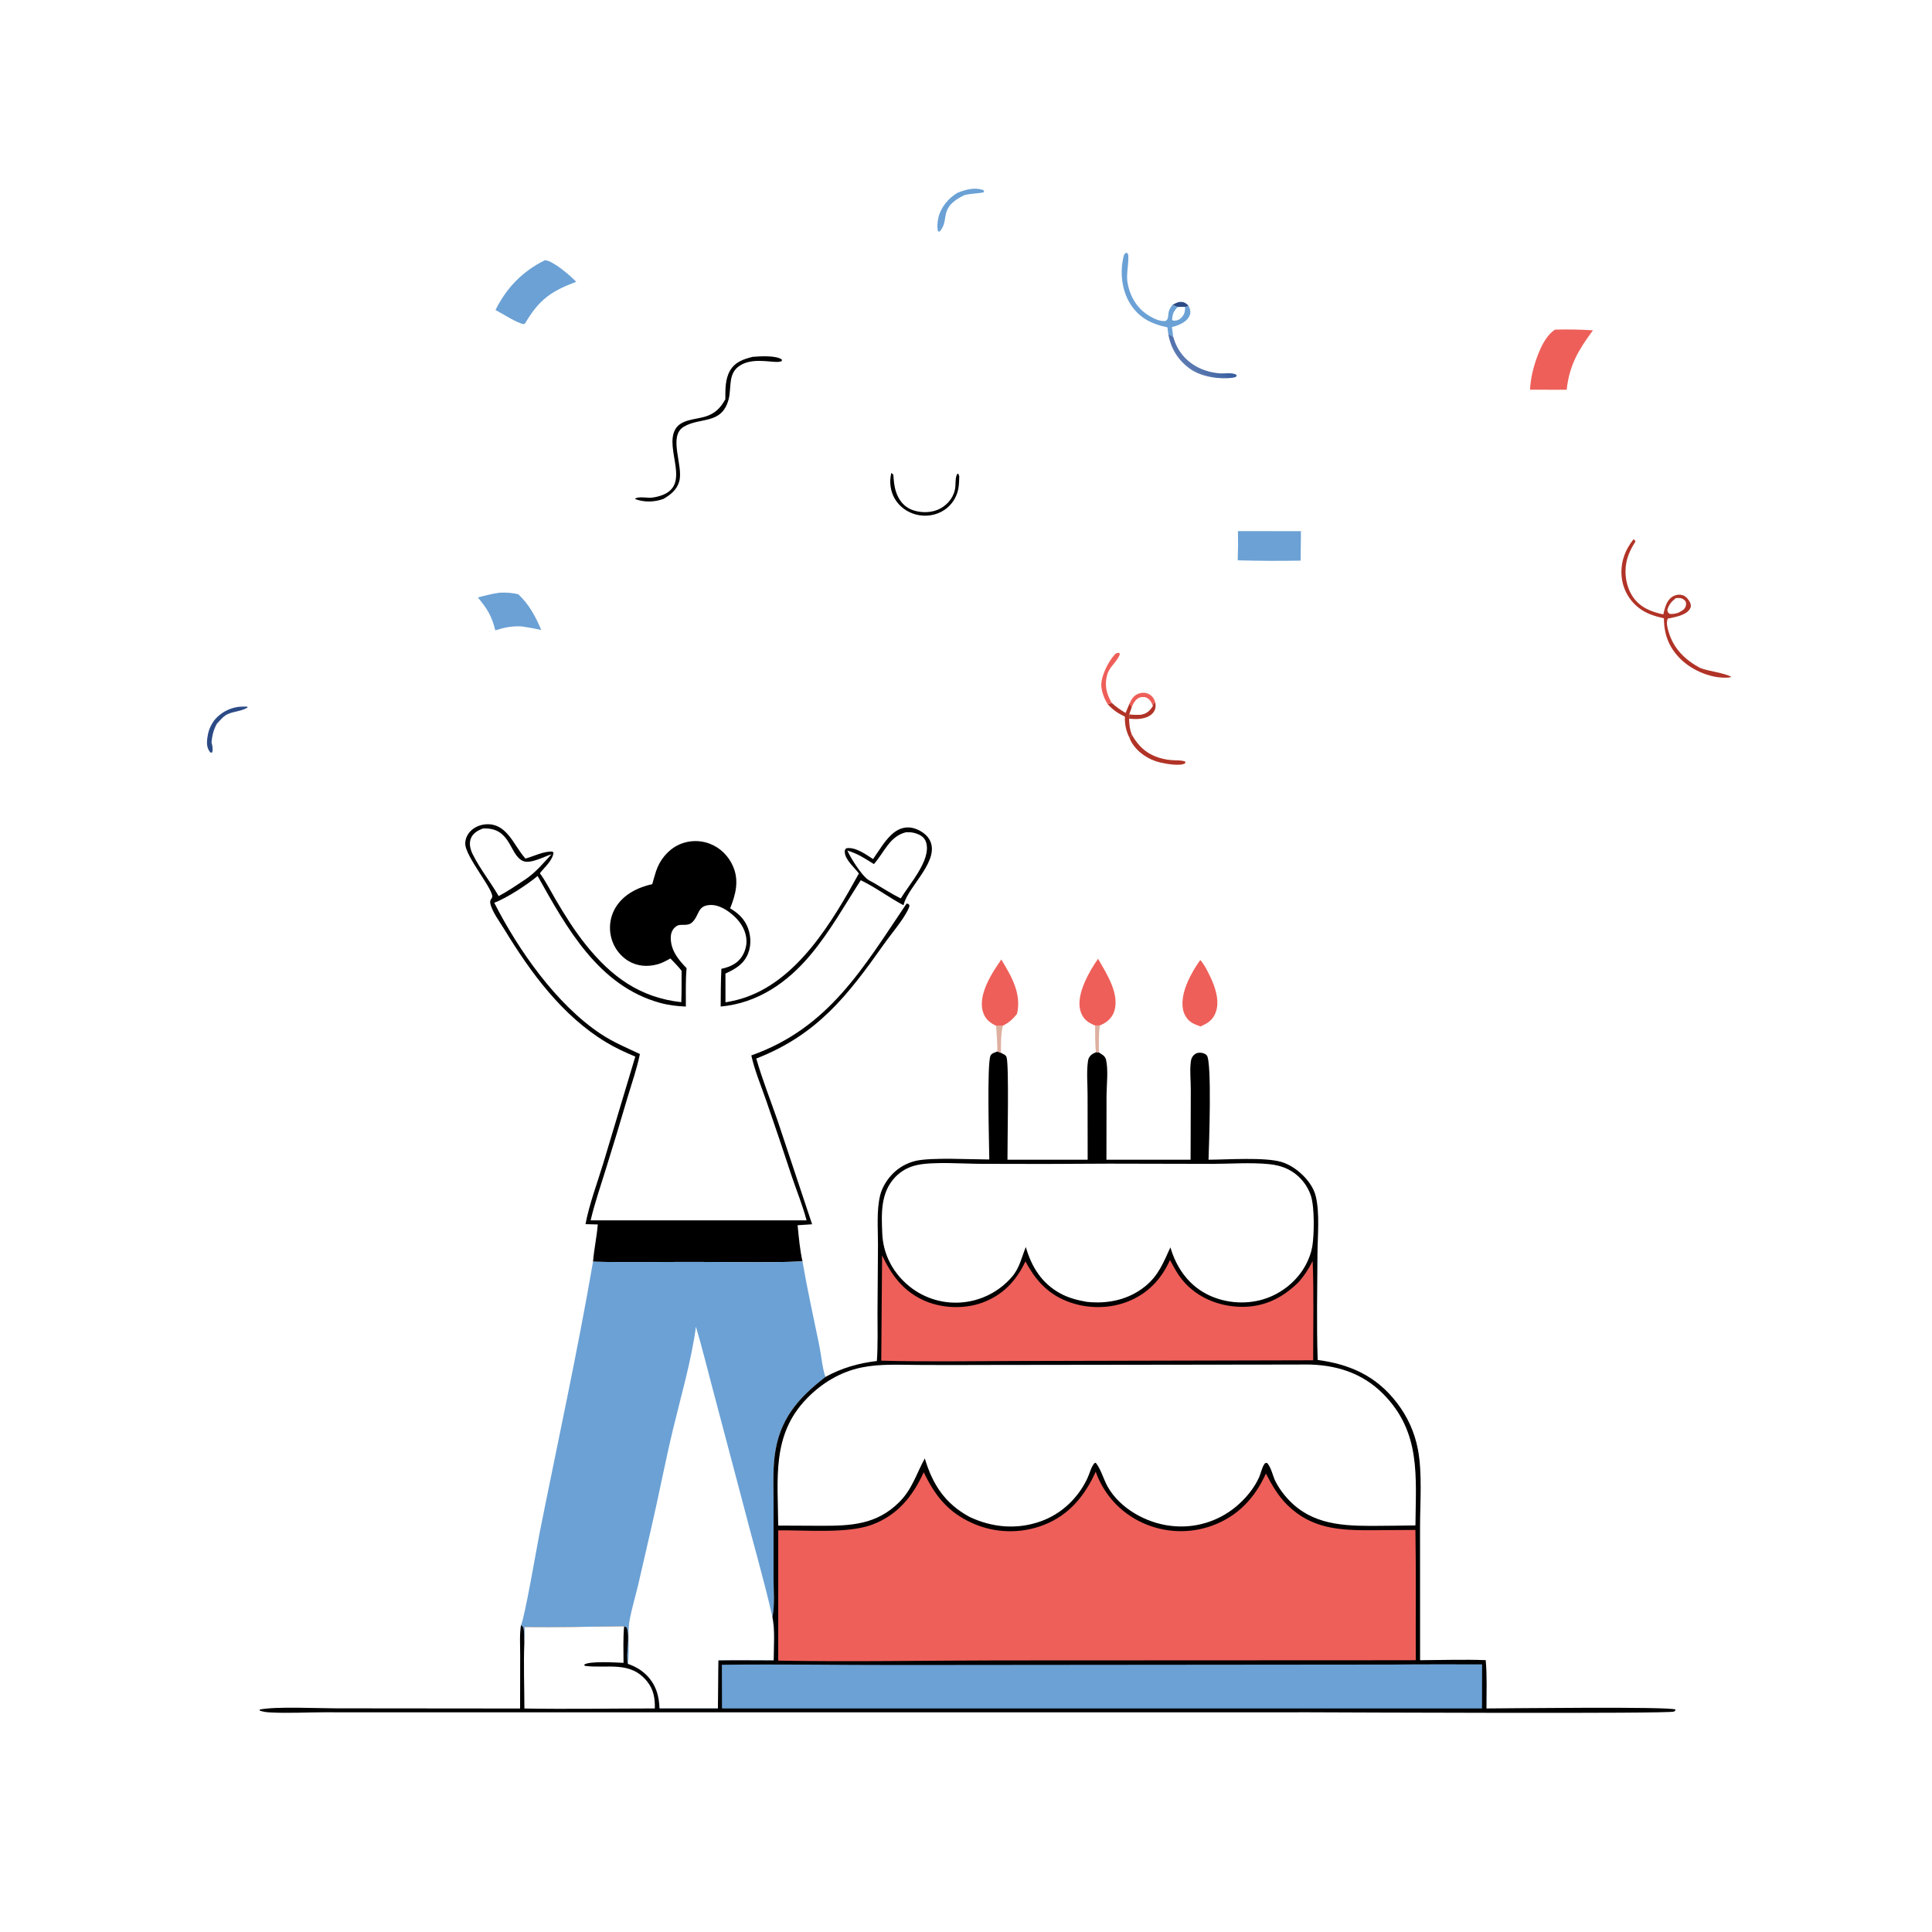 <svg width="968" height="968" viewBox="0 0 968 968" fill="none" xmlns="http://www.w3.org/2000/svg">
<rect x="0" y="0" width="968" height="968" fill="#333333" stroke="none"/>
<g clip-path="url(#clip0_282_7103)">
<path d="M0 0H968V968H0V0Z" fill="white"/>
<path d="M99.111 624.405C100.119 622.904 101.248 621.352 101.93 619.673C102.999 617.042 103.27 613.731 104.879 611.4L105.94 611.408C106.599 612.445 106.664 613.011 106.438 614.238C105.673 618.4 103.115 622.685 100.664 626.07L99.111 624.405Z" fill="#335DBC"/>
<path d="M341.153 218.76C336.979 218.988 332.651 219.495 328.529 218.621L328.645 217.439C332.393 215.779 337.882 216.138 341.887 216.587C342.973 216.826 344.305 216.959 345.282 217.48L345.259 217.235L344.409 218.231C342.875 218.103 342.558 218.141 341.153 218.76Z" fill="#335DBC"/>
<path d="M99.111 624.404L100.664 626.07C99.39 627.501 97.989 628.795 96.461 629.951C93.137 632.505 85.434 634.401 81.271 633.651C80.265 633.471 80.201 633.441 79.586 632.589C79.901 631.762 80.055 631.806 80.89 631.586C82.692 631.112 84.852 631.199 86.717 631.043C91.307 630.658 95.366 627.932 98.647 624.849L99.111 624.404Z" fill="#335DBC"/>
<path d="M858.878 526.359C859.93 526.546 860.086 526.695 860.884 527.343C861.559 529.382 855.537 531.963 853.585 533.585C847.909 538.301 843.613 544.549 840.342 551.101L838.759 550.544C838.229 549.623 838.093 549.456 838.399 548.362C840.48 540.906 852.366 530.432 858.878 526.359Z" fill="#B32B27"/>
<path d="M341.886 216.587C343.235 216.379 344.464 216.52 345.342 215.331C348.78 210.677 345.62 202.091 348.903 197.616L349.783 197.598C351.879 201.654 347.789 213.26 347.991 218.403C351.264 222.274 356.037 230.236 357.833 234.84L357.471 235.28C354.928 234.713 353.123 231.826 351.766 229.693C349.856 226.694 347.302 222.93 346.365 219.49C345.174 218.41 342.702 218.751 341.153 218.76C342.558 218.141 342.875 218.103 344.408 218.231L345.259 217.235L345.282 217.48C344.304 216.959 342.973 216.826 341.886 216.587Z" fill="#335DBC"/>
<path d="M139.919 434.445C141.979 434.276 143.912 434.272 145.967 434.479C148.519 434.736 151.982 435.652 153.648 437.714L153.422 438.314C149.651 439.657 146.165 437.353 142.4 437.154C137.348 436.888 132.849 440.241 129.24 443.401C127.065 446.198 126.311 449.981 123.894 452.422L122.635 452.133L122.641 452.153C122.755 449.676 123.68 446.637 124.949 444.497C128.283 438.875 133.749 435.915 139.919 434.445Z" fill="#B32B27"/>
<path d="M664.438 172.331C667.401 171.263 670.522 171.429 673.374 172.813C676.914 174.532 679.577 177.96 680.673 181.701C681.711 185.241 681.391 189.131 679.535 192.354C679.238 192.869 678.904 193.458 678.496 193.897C676.579 196.602 674.002 198.195 670.739 198.83C667.208 199.518 663.279 198.849 660.284 196.816C659.935 196.579 659.608 196.313 659.277 196.051C657.011 194.284 655.552 192.097 654.747 189.323C653.667 185.6 654.144 181.366 656.186 178.051C658.125 174.903 660.892 173.182 664.438 172.331Z" fill="#B32B27"/>
<path d="M663.279 174.773C667.412 174.096 671.176 173.918 674.743 176.564C677.067 178.288 678.474 180.924 678.759 183.787C679.124 187.463 677.934 190.664 675.992 193.723C673.237 195.805 670.459 197.428 666.874 196.982C664.631 196.703 662.601 195.723 660.705 194.545C659.767 193.612 658.867 192.556 658.185 191.417C656.542 188.669 655.932 185.159 656.808 182.062C657.833 178.432 660.138 176.587 663.279 174.773Z" fill="white"/>
<path d="M786.795 302.098C789.918 301.847 792.677 301.682 795.674 302.851C796.15 303.035 796.615 303.243 797.07 303.475C797.525 303.706 797.967 303.96 798.396 304.237C798.824 304.513 799.238 304.811 799.637 305.13C800.035 305.449 800.416 305.787 800.78 306.145C801.144 306.503 801.489 306.879 801.815 307.271C802.14 307.664 802.445 308.073 802.729 308.497C803.013 308.921 803.274 309.358 803.514 309.809C803.753 310.26 803.969 310.722 804.161 311.194C804.354 311.664 804.522 312.142 804.666 312.629C804.81 313.116 804.928 313.609 805.022 314.108C805.115 314.607 805.183 315.109 805.225 315.615C805.267 316.121 805.283 316.628 805.274 317.135C805.264 317.643 805.228 318.149 805.167 318.653C805.105 319.157 805.018 319.657 804.906 320.152C804.793 320.647 804.656 321.135 804.494 321.616C804.331 322.097 804.145 322.568 803.934 323.03C801.822 327.677 798.125 330.075 793.463 331.708C790.113 332.125 786.986 332.02 783.855 330.624C783.385 330.417 782.926 330.186 782.48 329.932C782.033 329.678 781.601 329.402 781.182 329.105C780.763 328.807 780.361 328.489 779.974 328.15C779.588 327.812 779.22 327.455 778.869 327.079C778.519 326.704 778.189 326.311 777.878 325.901C777.568 325.492 777.279 325.069 777.011 324.63C776.744 324.191 776.499 323.74 776.277 323.276C776.056 322.813 775.858 322.34 775.684 321.856C775.512 321.373 775.366 320.882 775.245 320.384C775.124 319.885 775.029 319.382 774.96 318.874C774.89 318.365 774.846 317.855 774.828 317.342C774.811 316.829 774.82 316.317 774.855 315.805C774.889 315.294 774.95 314.785 775.037 314.28C775.124 313.774 775.237 313.275 775.375 312.78C775.513 312.286 775.675 311.801 775.862 311.324C776.05 310.846 776.262 310.379 776.497 309.924C778.77 305.522 782.259 303.525 786.795 302.098Z" fill="#B32B27"/>
<path d="M787.73 303.997C791.025 303.841 793.798 304.013 796.73 305.714C797.099 305.928 797.456 306.159 797.802 306.407C798.148 306.656 798.481 306.921 798.801 307.202C799.12 307.484 799.425 307.781 799.716 308.092C800.006 308.404 800.28 308.73 800.538 309.068C800.796 309.407 801.037 309.758 801.261 310.12C801.484 310.483 801.689 310.856 801.876 311.239C802.062 311.622 802.229 312.013 802.378 312.413C802.526 312.812 802.654 313.218 802.761 313.63C802.869 314.035 802.956 314.445 803.022 314.86C803.089 315.274 803.135 315.69 803.161 316.109C803.186 316.528 803.191 316.947 803.175 317.366C803.159 317.785 803.122 318.202 803.065 318.618C803.007 319.034 802.93 319.445 802.831 319.853C802.734 320.261 802.616 320.663 802.478 321.059C802.34 321.455 802.183 321.843 802.006 322.224C801.829 322.605 801.634 322.975 801.421 323.337C799.265 327.018 795.988 328.801 792.002 329.922C789.327 330.032 787.089 329.851 784.625 328.711C784.206 328.518 783.797 328.305 783.4 328.071C783.003 327.837 782.62 327.583 782.249 327.309C781.878 327.035 781.523 326.742 781.183 326.432C780.842 326.122 780.519 325.794 780.212 325.45C779.905 325.106 779.617 324.747 779.347 324.373C779.078 323.999 778.828 323.612 778.598 323.213C778.369 322.813 778.161 322.403 777.973 321.982C777.786 321.56 777.621 321.131 777.478 320.693C777.348 320.301 777.237 319.904 777.147 319.501C777.056 319.099 776.986 318.693 776.935 318.283C776.886 317.873 776.856 317.462 776.847 317.05C776.838 316.637 776.849 316.226 776.882 315.815C776.914 315.403 776.966 314.994 777.039 314.588C777.112 314.182 777.205 313.78 777.317 313.383C777.43 312.986 777.562 312.596 777.714 312.213C777.866 311.829 778.037 311.454 778.226 311.087C780.31 307.096 783.584 305.3 787.73 303.997Z" fill="white"/>
<path d="M488.747 141.997C489.609 141.971 490.471 141.964 491.333 141.976C492.195 141.988 493.056 142.019 493.917 142.069C494.778 142.119 495.637 142.189 496.495 142.277C497.353 142.365 498.208 142.472 499.061 142.598C499.913 142.724 500.763 142.869 501.61 143.033C502.457 143.197 503.299 143.38 504.137 143.581C504.976 143.782 505.81 144.001 506.638 144.239C507.467 144.477 508.29 144.733 509.107 145.007C509.924 145.282 510.735 145.574 511.54 145.884C512.344 146.194 513.141 146.522 513.931 146.868C514.721 147.214 515.503 147.576 516.277 147.956C517.051 148.336 517.816 148.733 518.572 149.148C519.328 149.562 520.075 149.993 520.812 150.44C521.549 150.887 522.276 151.35 522.993 151.829C523.71 152.309 524.415 152.804 525.11 153.314C525.805 153.825 526.488 154.351 527.159 154.891C546.076 169.857 556.238 196.237 548.642 219.771C543.058 237.075 533.93 241.886 536.477 262.567C536.575 263.371 536.694 264.171 536.833 264.969C536.971 265.766 537.129 266.56 537.307 267.349C537.485 268.139 537.683 268.924 537.901 269.703C538.118 270.483 538.355 271.257 538.612 272.025C538.868 272.793 539.143 273.553 539.438 274.308C539.732 275.062 540.044 275.809 540.377 276.547C540.708 277.285 541.058 278.015 541.426 278.736C541.794 279.457 542.18 280.168 542.584 280.87C542.987 281.572 543.408 282.263 543.847 282.943C544.285 283.624 544.74 284.293 545.212 284.951C545.684 285.608 546.172 286.254 546.676 286.887C547.18 287.52 547.699 288.141 548.235 288.748C548.77 289.356 549.32 289.95 549.884 290.529C550.449 291.109 551.028 291.675 551.622 292.225C552.215 292.776 552.821 293.312 553.441 293.832C554.061 294.353 554.694 294.858 555.339 295.347C565.504 303.117 578.283 307.018 591.029 305.192C605.582 303.108 618.158 295.424 625.26 282.341C628.514 276.347 630.919 270.067 635.051 264.556C643.007 253.946 654.537 247.26 667.658 245.451C680.215 243.72 695.136 246.811 705.305 254.639C723.197 268.411 731.333 289.194 724.147 311.205C722.51 316.22 719.844 320.881 717.566 325.626C712.266 336.669 710.666 348.248 712.298 360.371C715.615 385.017 735.557 408.146 758.063 417.829C768.756 422.43 779.224 423.761 788.715 431.114C796.113 436.847 802.09 445.017 804.786 454.022C816.36 492.684 775.269 522.117 780.589 563.431C782.185 575.829 788.134 587.058 798.195 594.647C798.691 595.022 799.196 595.385 799.708 595.738C800.22 596.09 800.74 596.431 801.269 596.76C801.796 597.089 802.331 597.406 802.873 597.711C803.415 598.016 803.963 598.308 804.519 598.588C805.074 598.868 805.635 599.135 806.202 599.39C806.769 599.645 807.342 599.887 807.921 600.116C808.499 600.345 809.082 600.561 809.67 600.764C810.258 600.966 810.85 601.156 811.446 601.332C812.042 601.508 812.642 601.67 813.246 601.819C813.849 601.968 814.456 602.104 815.066 602.225C815.676 602.347 816.289 602.455 816.903 602.549C817.518 602.643 818.134 602.723 818.752 602.79C819.371 602.856 819.991 602.908 820.611 602.947C821.231 602.985 821.853 603.009 822.475 603.02C823.096 603.03 823.718 603.026 824.34 603.008C824.961 602.991 825.582 602.959 826.202 602.914C830.63 602.572 835.024 601.528 839.431 600.962C840.323 600.856 841.216 600.772 842.112 600.709C843.008 600.647 843.905 600.606 844.803 600.587C845.701 600.569 846.598 600.573 847.496 600.599C848.394 600.624 849.29 600.671 850.186 600.741C851.081 600.811 851.974 600.902 852.865 601.015C853.756 601.129 854.643 601.264 855.528 601.422C856.412 601.579 857.292 601.757 858.167 601.957C859.042 602.157 859.912 602.379 860.777 602.622C861.641 602.865 862.499 603.129 863.351 603.415C864.202 603.699 865.046 604.005 865.883 604.332C866.719 604.658 867.548 605.005 868.367 605.372C869.187 605.74 869.997 606.127 870.797 606.534C871.598 606.941 872.388 607.367 873.167 607.813C873.947 608.259 874.715 608.723 875.472 609.207C876.229 609.69 876.973 610.192 877.705 610.712C878.437 611.232 879.156 611.77 879.862 612.325C880.64 612.95 881.401 613.593 882.147 614.255C882.893 614.917 883.622 615.597 884.335 616.295C885.049 616.992 885.744 617.706 886.422 618.438C887.1 619.169 887.76 619.916 888.402 620.68C889.043 621.443 889.666 622.222 890.27 623.016C890.874 623.81 891.458 624.618 892.022 625.439C892.586 626.262 893.13 627.098 893.654 627.946C894.178 628.795 894.68 629.657 895.162 630.53C895.643 631.404 896.103 632.288 896.542 633.184C896.981 634.079 897.397 634.985 897.792 635.901C898.186 636.818 898.558 637.743 898.907 638.677C899.256 639.611 899.583 640.553 899.886 641.503C900.19 642.453 900.469 643.41 900.726 644.374C900.983 645.338 901.216 646.307 901.425 647.282C901.635 648.257 901.82 649.237 901.982 650.221C902.144 651.205 902.282 652.193 902.395 653.184C905.687 682.121 890.724 699.857 873.099 720.379C863.059 732.07 852.531 743.569 842.928 755.603C850.897 755.549 873.876 754.427 880.474 755.947L880.886 756.807L880.347 757.669C878.871 758.363 877.528 758.552 875.9 758.603C871.145 758.754 866.352 758.488 861.591 758.516L820.942 758.631L703.912 758.315L451.338 758.305L189.65 758.236L112.867 758.354C102.915 758.343 92.615 758.893 82.709 758.418C81.472 758.358 80.881 758.392 79.982 757.466L80.139 756.204C82.336 754.526 126.533 755.497 133.258 755.233C127.505 753.008 122.376 750.235 117.732 746.121C108.555 737.99 103.484 726.792 102.869 714.589C101.594 689.293 117.983 676.34 138.686 665.86C148.574 660.856 159.272 656.183 166.764 647.726C167.152 647.294 167.532 646.853 167.903 646.405C168.273 645.957 168.634 645.501 168.986 645.038C169.338 644.575 169.68 644.104 170.012 643.626C170.344 643.149 170.666 642.664 170.978 642.173C171.29 641.683 171.592 641.186 171.883 640.683C172.175 640.179 172.455 639.67 172.726 639.155C172.996 638.64 173.256 638.12 173.505 637.593C173.753 637.068 173.99 636.537 174.217 636.001C174.444 635.466 174.66 634.926 174.864 634.381C175.068 633.837 175.261 633.288 175.442 632.735C175.625 632.183 175.795 631.627 175.953 631.067C176.111 630.507 176.258 629.945 176.393 629.379C176.528 628.813 176.652 628.245 176.763 627.674C176.875 627.103 176.975 626.53 177.063 625.956C177.15 625.381 177.226 624.804 177.29 624.226C177.354 623.648 177.406 623.069 177.446 622.488C180.431 580.151 132.528 571.17 130.352 534.135C129.644 522.085 133.418 510.92 141.545 501.95C148.995 493.73 159.996 487.074 171.127 485.68C175.527 485.129 180.045 485.458 184.472 485.244C196.47 484.665 207.123 480.115 215.237 471.156C222.622 463.002 226.858 451.975 226.2 440.932C224.773 416.978 204.046 407.142 188.311 393.044C171.204 377.715 158.59 357.841 157.306 334.464C156.102 312.568 163.204 292.418 177.923 276.127C191.527 261.069 209.728 252.506 229.99 251.515C250.878 250.494 270.748 257.073 286.443 270.981C291.756 275.69 296.273 281.229 301.552 285.983C315.806 298.826 335.629 305.509 354.724 304.346C355.346 304.313 355.968 304.273 356.589 304.225C357.21 304.177 357.831 304.121 358.451 304.058C359.071 303.994 359.691 303.923 360.309 303.844C360.926 303.765 361.543 303.679 362.16 303.585C362.775 303.491 363.39 303.389 364.004 303.28C364.618 303.171 365.23 303.054 365.841 302.93C366.451 302.806 367.06 302.674 367.667 302.535C368.275 302.396 368.88 302.249 369.484 302.094C370.088 301.94 370.69 301.778 371.289 301.609C371.889 301.44 372.487 301.263 373.082 301.079C373.677 300.896 374.27 300.705 374.861 300.506C375.452 300.307 376.04 300.101 376.626 299.888C377.211 299.675 377.794 299.455 378.375 299.227C378.954 299 379.532 298.765 380.106 298.524C380.681 298.282 381.252 298.033 381.82 297.777C382.389 297.521 382.954 297.258 383.515 296.989C384.077 296.719 384.635 296.442 385.19 296.159C385.745 295.875 386.296 295.585 386.844 295.287C387.392 294.99 387.936 294.687 388.476 294.376C389.016 294.065 389.553 293.748 390.085 293.424C390.618 293.1 391.146 292.77 391.669 292.433C392.194 292.096 392.714 291.753 393.23 291.403C393.746 291.053 394.257 290.697 394.764 290.335C395.271 289.972 395.773 289.604 396.271 289.229C396.769 288.854 397.262 288.473 397.751 288.086C398.239 287.699 398.723 287.306 399.202 286.907C399.68 286.508 400.154 286.103 400.623 285.693C401.091 285.282 401.555 284.866 402.013 284.443C402.472 284.021 402.925 283.594 403.373 283.161C403.821 282.727 404.263 282.288 404.701 281.845C405.137 281.401 405.569 280.951 405.995 280.496C406.421 280.041 406.841 279.581 407.256 279.116C407.938 278.334 408.604 277.539 409.254 276.73C409.904 275.921 410.537 275.098 411.152 274.263C411.768 273.428 412.366 272.581 412.948 271.721C413.529 270.862 414.092 269.991 414.638 269.108C415.183 268.225 415.71 267.331 416.218 266.427C416.727 265.522 417.217 264.607 417.687 263.683C418.158 262.758 418.61 261.824 419.043 260.881C419.475 259.938 419.888 258.986 420.281 258.026C420.674 257.066 421.048 256.098 421.402 255.123C421.756 254.147 422.089 253.165 422.402 252.175C422.716 251.186 423.008 250.191 423.281 249.19C423.553 248.189 423.805 247.182 424.036 246.171C424.267 245.159 424.477 244.142 424.666 243.122C424.855 242.102 425.024 241.078 425.17 240.052C425.318 239.024 425.444 237.995 425.549 236.962C425.653 235.93 425.737 234.896 425.799 233.86C426.148 227.432 425.598 221.115 425.208 214.709C424.04 195.457 429.16 178.223 442.107 163.717C454.86 149.427 469.844 142.986 488.747 141.997Z" fill="#010001"/>
<path d="M323.571 561.077C343.794 561.454 363.998 561.486 384.226 561.567C385.788 567.254 385.74 574.039 385.771 579.957C385.844 594.744 382.23 611.093 371.44 621.897C367.543 625.798 362.625 628.658 356.969 628.567C349.433 628.444 340.569 623.768 335.082 618.785C333.379 617.237 332.034 615.348 330.396 613.75C329.583 612.955 329.007 612.349 327.837 612.344L327.254 613.278C327.374 613.869 327.364 613.993 327.695 614.604C328.458 616.007 330.144 617.496 331.286 618.65C337.245 624.669 343.008 627.725 351.014 630.336C349.259 637.553 348.488 643.47 350.11 650.805C351.422 651.54 352.863 652.011 354.268 652.537C354.668 658.745 355.213 665.195 350.737 670.205C347.719 673.583 343.379 675.764 338.827 675.846C326.265 676.07 314.429 664.508 302.983 660.188C298.676 658.562 294.209 657.404 289.729 656.363C287.281 655.794 284.035 655.472 281.79 654.41C293.482 649.257 305.159 644.741 311.896 633.089C319.507 619.927 317.223 600.914 313.485 586.941C312.2 586.735 310.897 586.54 309.634 586.219C306.748 585.484 304.475 583.432 303.045 580.848C301.911 578.798 301.297 576.225 302.119 573.949C302.645 572.496 303.964 570.854 305.479 570.405C308.721 569.44 312.874 573.275 315.396 575.006C316.774 575.953 317.563 576.315 319.234 575.997C322.807 572.89 322.944 565.58 323.571 561.077Z" fill="white"/>
<path d="M337.052 570.621C338.288 570.475 339.684 570.198 340.921 570.36C341.931 570.492 342.004 570.666 342.564 571.435L342.184 572.708C340.763 573.085 339.747 573.35 338.258 573.09C337.187 572.109 337.25 572.074 337.052 570.621Z" fill="#010001"/>
<path d="M352.532 585.339C354.286 585.67 354.726 585.931 355.926 587.222C356.362 588.693 356.474 589.376 356.161 590.876C354.765 590.799 354.537 590.837 353.423 590.025C352.628 588.514 352.639 587.018 352.532 585.339Z" fill="#010001"/>
<path d="M344.867 599.979C347.877 601.665 349.965 604.528 353.34 606.12C362.397 610.391 364.625 600.689 371.574 600.804L371.768 601.263L370.763 603.021C368.741 604.948 366.697 606.915 364.131 608.101C359.767 610.115 355.272 609.967 350.818 608.304C348.514 607.444 345.137 605.461 344.34 602.935C343.897 601.535 344.237 601.219 344.867 599.979Z" fill="#010001"/>
<path d="M354.268 652.537C355.533 653.124 356.979 653.627 358.01 654.585C361.989 657.255 365.319 659.922 368.398 663.621C386.559 685.434 395.443 728.345 405.576 755.241L291.41 755.275C291.632 748.367 294.351 714.885 292.183 710.827L291.459 710.732C290.373 711.979 290.076 713.727 289.886 715.331C289.412 719.322 289.791 723.493 289.628 727.523C289.253 736.783 288.687 746.042 288.226 755.298L216.01 755.39C218.55 743.664 219.804 731.686 222.576 720.013C224.027 713.899 226.342 707.875 228.326 701.913C230.944 698.242 232.449 693.453 234.925 689.582C235.494 688.675 236.081 687.781 236.686 686.898C237.291 686.016 237.914 685.147 238.555 684.29C239.196 683.434 239.855 682.59 240.531 681.761C241.207 680.931 241.899 680.116 242.609 679.315C243.318 678.514 244.043 677.728 244.785 676.957C245.527 676.186 246.285 675.43 247.057 674.691C247.831 673.951 248.619 673.227 249.421 672.52C250.224 671.812 251.041 671.122 251.872 670.448C252.703 669.774 253.548 669.118 254.406 668.479C255.265 667.84 256.136 667.219 257.02 666.617C257.904 666.014 258.8 665.429 259.708 664.863C260.616 664.296 261.535 663.749 262.465 663.221C263.396 662.693 264.337 662.184 265.289 661.695C266.24 661.206 267.201 660.736 268.172 660.286C269.143 659.837 270.123 659.407 271.111 658.997C272.1 658.588 273.096 658.199 274.101 657.831C276.581 656.52 279.205 655.495 281.79 654.41C284.035 655.472 287.281 655.794 289.729 656.363C294.209 657.405 298.676 658.563 302.983 660.188C314.429 664.508 326.265 676.07 338.827 675.846C343.379 675.764 347.719 673.583 350.737 670.205C355.214 665.195 354.668 658.745 354.268 652.537Z" fill="#BAD3F1"/>
<path d="M354.268 652.537C355.533 653.124 356.979 653.627 358.01 654.585C358.614 662.855 363.992 682.204 358.452 688.468C356.386 690.805 353.649 691.317 350.653 691.402C335.786 691.823 326.462 678.255 315.246 670.725C303.477 662.822 288.215 658.153 274.101 657.831C276.581 656.52 279.205 655.495 281.79 654.41C284.035 655.472 287.281 655.794 289.729 656.363C294.209 657.405 298.676 658.563 302.983 660.188C314.429 664.508 326.265 676.07 338.827 675.846C343.379 675.764 347.719 673.583 350.737 670.205C355.214 665.195 354.668 658.745 354.268 652.537Z" fill="#EE5F59"/>
<path d="M216.01 755.39L174.524 755.377C162.616 755.366 149.115 756.581 137.559 753.555C130.077 751.596 123.629 747.908 118.164 742.451C110.145 734.442 105.459 723.658 105.586 712.287C105.71 701.217 109.971 690.197 118.033 682.511C135.071 666.266 161.748 663.775 174.3 642.078C174.757 641.27 175.189 640.448 175.597 639.613C176.004 638.778 176.386 637.931 176.741 637.073C177.097 636.215 177.427 635.347 177.73 634.468C178.033 633.591 178.309 632.704 178.558 631.809C178.808 630.914 179.03 630.013 179.224 629.104C179.418 628.195 179.584 627.282 179.723 626.363C179.861 625.444 179.972 624.522 180.055 623.597C180.137 622.672 180.192 621.745 180.218 620.816C180.716 605.573 174.388 591.523 163.963 580.567C150.228 566.135 132.339 552.436 132.826 530.463C133.075 519.247 138.421 508.4 146.547 500.758C153.967 493.779 164.611 488.545 174.888 488.128C181.306 487.868 187.494 488.186 193.817 486.746C194.414 486.613 195.008 486.467 195.599 486.309C196.19 486.15 196.777 485.98 197.361 485.798C197.946 485.617 198.526 485.423 199.102 485.217C199.678 485.011 200.249 484.794 200.817 484.565C201.384 484.336 201.946 484.095 202.503 483.843C203.06 483.591 203.612 483.328 204.159 483.053C204.706 482.779 205.246 482.493 205.781 482.197C206.316 481.9 206.845 481.592 207.367 481.274C207.889 480.956 208.405 480.627 208.914 480.288C209.423 479.948 209.924 479.599 210.419 479.239C210.914 478.879 211.401 478.509 211.88 478.13C212.36 477.75 212.832 477.36 213.296 476.961C213.759 476.562 214.214 476.154 214.661 475.736C215.108 475.319 215.546 474.893 215.976 474.457C216.405 474.022 216.826 473.578 217.237 473.125C217.648 472.672 218.05 472.211 218.443 471.742C218.835 471.273 219.218 470.796 219.591 470.311C219.964 469.827 220.327 469.335 220.68 468.835C221.033 468.336 221.376 467.829 221.708 467.315C222.041 466.802 222.362 466.282 222.673 465.755C222.984 465.228 223.285 464.696 223.574 464.156C223.863 463.617 224.141 463.073 224.408 462.523C224.675 461.973 224.931 461.417 225.175 460.856C225.419 460.295 225.652 459.73 225.873 459.159C226.094 458.589 226.304 458.014 226.502 457.436C226.7 456.857 226.885 456.274 227.059 455.688C227.233 455.101 227.395 454.512 227.545 453.918C227.695 453.325 227.832 452.73 227.958 452.131C228.084 451.533 228.197 450.932 228.298 450.328C228.399 449.725 228.487 449.12 228.563 448.513C228.64 447.906 228.703 447.298 228.754 446.689C228.806 446.079 228.845 445.469 228.872 444.858C229.304 432.507 224.735 421.614 216.306 412.663C209.387 405.313 200.737 399.663 193.006 393.217C172.278 375.932 159.289 353.768 160.003 326.311C160.043 325.088 160.114 323.867 160.214 322.649C160.315 321.43 160.445 320.214 160.605 319.002C160.766 317.789 160.956 316.581 161.175 315.378C161.394 314.175 161.643 312.978 161.922 311.787C162.2 310.596 162.508 309.413 162.844 308.237C163.181 307.061 163.546 305.894 163.94 304.737C164.334 303.579 164.756 302.432 165.207 301.294C165.657 300.157 166.135 299.032 166.641 297.918C167.146 296.805 167.679 295.704 168.238 294.617C168.798 293.529 169.384 292.456 169.997 291.398C170.609 290.339 171.247 289.296 171.911 288.269C172.574 287.241 173.263 286.231 173.976 285.238C174.69 284.245 175.427 283.269 176.188 282.312C176.95 281.355 177.734 280.417 178.541 279.499C179.349 278.58 180.179 277.682 181.03 276.804C181.882 275.926 182.754 275.069 183.648 274.234C184.09 273.814 184.537 273.399 184.989 272.989C185.441 272.58 185.898 272.177 186.361 271.778C186.823 271.381 187.29 270.989 187.762 270.603C188.234 270.216 188.711 269.836 189.192 269.462C189.674 269.087 190.16 268.719 190.651 268.357C191.142 267.995 191.637 267.639 192.137 267.289C192.636 266.939 193.14 266.596 193.648 266.259C194.157 265.922 194.669 265.591 195.185 265.266C195.702 264.942 196.223 264.625 196.747 264.313C197.272 264.002 197.8 263.697 198.332 263.399C198.864 263.101 199.4 262.81 199.939 262.525C200.479 262.24 201.022 261.962 201.568 261.691C202.114 261.42 202.664 261.156 203.217 260.898C203.77 260.641 204.326 260.39 204.885 260.146C205.444 259.903 206.006 259.667 206.572 259.437C207.137 259.208 207.705 258.986 208.275 258.77C208.846 258.555 209.42 258.347 209.996 258.146C210.572 257.945 211.15 257.751 211.73 257.565C212.311 257.378 212.894 257.199 213.479 257.028C214.064 256.856 214.652 256.691 215.241 256.534C215.83 256.377 216.421 256.227 217.014 256.084C217.607 255.942 218.202 255.807 218.799 255.68C219.395 255.553 219.993 255.432 220.592 255.32C221.192 255.207 221.793 255.102 222.395 255.005C222.997 254.907 223.6 254.817 224.205 254.734C224.809 254.652 225.414 254.577 226.02 254.51C226.627 254.442 227.234 254.383 227.841 254.331C228.449 254.279 229.057 254.234 229.666 254.197C230.275 254.159 230.884 254.13 231.494 254.109C232.103 254.087 232.713 254.073 233.323 254.066C233.932 254.06 234.542 254.061 235.152 254.07C235.762 254.079 236.372 254.095 236.981 254.119C255.255 254.786 273.272 261.958 286.375 274.86C293.414 281.792 299.377 288.819 307.739 294.318C308.643 294.916 309.56 295.494 310.489 296.054C311.417 296.614 312.357 297.154 313.308 297.674C314.259 298.195 315.22 298.695 316.193 299.176C317.165 299.656 318.146 300.116 319.137 300.556C320.128 300.995 321.128 301.414 322.136 301.812C323.145 302.21 324.162 302.586 325.186 302.942C326.21 303.297 327.241 303.631 328.28 303.944C329.318 304.256 330.362 304.547 331.411 304.816C332.462 305.085 333.518 305.333 334.578 305.558C335.639 305.783 336.704 305.986 337.772 306.167C338.841 306.348 339.914 306.506 340.989 306.643C342.065 306.779 343.143 306.892 344.223 306.983C345.303 307.074 346.385 307.143 347.469 307.189C348.552 307.235 349.636 307.259 350.719 307.26C351.804 307.26 352.888 307.239 353.971 307.195C355.055 307.15 356.136 307.084 357.217 306.995C358.297 306.906 359.376 306.794 360.451 306.66C361.527 306.525 362.6 306.369 363.669 306.191C364.739 306.012 365.804 305.811 366.864 305.588C367.926 305.364 368.982 305.118 370.032 304.851C371.083 304.585 372.127 304.296 373.166 303.984C374.205 303.674 375.237 303.342 376.262 302.988C377.287 302.634 378.304 302.259 379.313 301.863C380.322 301.467 381.323 301.05 382.315 300.612C383.307 300.175 384.289 299.717 385.261 299.238C386.234 298.76 387.197 298.261 388.149 297.741C389.101 297.223 390.041 296.685 390.971 296.127C391.901 295.569 392.819 294.991 393.724 294.395C394.629 293.799 395.522 293.184 396.403 292.551C397.282 291.917 398.149 291.266 399.001 290.597C399.854 289.928 400.692 289.241 401.517 288.536C402.341 287.831 403.15 287.11 403.944 286.372C404.413 285.939 404.876 285.499 405.334 285.054C405.792 284.609 406.245 284.158 406.691 283.702C407.138 283.245 407.579 282.784 408.014 282.316C408.449 281.848 408.879 281.376 409.301 280.898C409.725 280.42 410.142 279.936 410.554 279.448C410.965 278.959 411.371 278.466 411.77 277.967C412.169 277.469 412.562 276.965 412.948 276.457C413.335 275.948 413.715 275.435 414.089 274.918C414.462 274.4 414.83 273.877 415.191 273.351C415.551 272.824 415.905 272.292 416.253 271.756C416.601 271.22 416.941 270.68 417.275 270.136C417.61 269.592 417.937 269.043 418.257 268.491C418.578 267.939 418.892 267.382 419.198 266.822C419.505 266.262 419.804 265.698 420.097 265.13C420.389 264.563 420.675 263.992 420.953 263.417C421.231 262.842 421.502 262.264 421.766 261.683C422.03 261.101 422.287 260.516 422.537 259.928C422.786 259.34 423.028 258.749 423.263 258.156C423.498 257.561 423.725 256.964 423.944 256.365C424.164 255.766 424.377 255.164 424.581 254.559C424.786 253.954 424.984 253.346 425.173 252.736C425.363 252.127 425.545 251.515 425.72 250.9C425.894 250.286 426.061 249.67 426.221 249.051C426.379 248.432 426.531 247.812 426.674 247.19C426.818 246.568 426.954 245.944 427.083 245.318C427.211 244.692 427.331 244.065 427.444 243.437C427.556 242.808 427.661 242.178 427.758 241.547C427.855 240.916 427.944 240.284 428.025 239.65C428.106 239.017 428.179 238.382 428.245 237.747C428.31 237.111 428.367 236.475 428.417 235.839C428.466 235.202 428.508 234.565 428.541 233.927C428.575 233.289 428.601 232.651 428.619 232.013C428.845 224.542 427.749 217.116 427.712 209.653C427.621 191.429 434.495 174.269 447.828 161.722C460.282 150.002 475.187 144.145 492.358 144.728C508.252 145.266 522.534 152.664 533.187 164.257C533.83 164.949 534.455 165.656 535.063 166.38C535.671 167.103 536.261 167.84 536.832 168.593C537.403 169.346 537.955 170.113 538.488 170.893C539.02 171.673 539.533 172.466 540.026 173.272C540.519 174.078 540.992 174.896 541.444 175.725C541.896 176.555 542.328 177.395 542.738 178.246C543.148 179.098 543.536 179.959 543.904 180.829C544.27 181.699 544.615 182.578 544.939 183.466C545.262 184.354 545.563 185.25 545.841 186.152C546.12 187.055 546.376 187.965 546.608 188.88C546.841 189.796 547.051 190.717 547.238 191.642C547.425 192.569 547.589 193.499 547.729 194.434C547.869 195.368 547.986 196.305 548.08 197.245C548.173 198.186 548.243 199.127 548.29 200.071C548.336 201.014 548.359 201.959 548.358 202.904C548.357 203.849 548.333 204.793 548.285 205.736C547.533 221.136 541.675 226.258 536.573 239.262C529.886 256.3 534.189 277.069 546.334 290.62C555.472 300.816 568.258 307.511 581.996 308.2C595.306 308.868 608.146 305.004 618.02 295.899C626.464 288.113 628.346 280.589 633.868 271.13C634.138 270.674 634.417 270.222 634.703 269.775C634.988 269.329 635.281 268.886 635.581 268.449C635.881 268.012 636.188 267.58 636.503 267.153C636.818 266.726 637.139 266.304 637.468 265.887C637.796 265.471 638.131 265.061 638.474 264.656C638.816 264.25 639.165 263.851 639.52 263.457C639.875 263.063 640.237 262.675 640.606 262.294C640.974 261.912 641.349 261.537 641.729 261.167C642.11 260.798 642.497 260.435 642.89 260.079C643.283 259.723 643.681 259.373 644.085 259.03C644.49 258.687 644.899 258.35 645.315 258.02C645.731 257.691 646.152 257.368 646.578 257.052C647.004 256.737 647.435 256.429 647.872 256.127C648.309 255.826 648.75 255.532 649.196 255.245C649.642 254.958 650.093 254.679 650.548 254.407C651.004 254.136 651.464 253.872 651.928 253.615C652.392 253.359 652.86 253.11 653.333 252.869C653.806 252.629 654.282 252.395 654.762 252.17C655.242 251.945 655.726 251.728 656.213 251.519C656.701 251.309 657.192 251.108 657.686 250.915C658.18 250.723 658.677 250.538 659.177 250.362C659.677 250.186 660.18 250.018 660.687 249.859C661.192 249.698 661.7 249.547 662.211 249.405C662.722 249.262 663.235 249.127 663.75 249.001C664.265 248.876 664.782 248.759 665.302 248.65C665.821 248.541 666.342 248.441 666.864 248.35C667.387 248.258 667.91 248.176 668.435 248.102C668.961 248.028 669.487 247.963 670.014 247.906C670.541 247.85 671.07 247.802 671.599 247.763C672.128 247.724 672.657 247.693 673.187 247.672C673.717 247.651 674.247 247.638 674.777 247.634C675.308 247.63 675.838 247.636 676.368 247.649C689.241 248.047 702.91 254.32 711.657 263.755C720.413 273.202 724.367 285.728 723.741 298.499C723.155 310.45 717.297 318.521 713.022 329.169C703.401 353.128 711.116 379.929 727.889 398.626C734.933 406.479 743.276 413.62 752.72 418.428C760.089 422.18 768.031 423.796 775.578 426.957C794.133 434.731 805.082 450.884 804.118 471.15C803.636 481.293 799.605 490.465 795.353 499.519C785.924 519.596 775.29 539.762 777.695 562.708C778.801 573.257 782.94 582.95 790.07 590.823C797.955 599.533 808.673 605.257 820.495 605.839C827.857 606.201 834.758 604.17 842.005 603.413C857.691 601.773 873.685 608.99 884.231 620.379C884.9 621.103 885.552 621.843 886.185 622.6C886.818 623.356 887.431 624.128 888.026 624.915C888.621 625.702 889.195 626.503 889.75 627.318C890.305 628.134 890.839 628.963 891.352 629.805C891.866 630.647 892.358 631.501 892.83 632.367C893.301 633.234 893.751 634.111 894.179 635C894.607 635.889 895.012 636.788 895.395 637.697C895.778 638.605 896.138 639.523 896.476 640.449C896.814 641.376 897.128 642.311 897.419 643.253C897.71 644.195 897.978 645.145 898.223 646.101C898.467 647.056 898.687 648.017 898.883 648.984C899.08 649.95 899.253 650.92 899.401 651.895C899.549 652.871 899.673 653.849 899.773 654.83C899.873 655.812 899.948 656.795 899.999 657.78C900.05 658.765 900.077 659.75 900.079 660.737C900.081 661.723 900.059 662.709 900.012 663.694C899.966 664.819 899.888 665.941 899.781 667.062C899.672 668.183 899.534 669.3 899.365 670.413C899.195 671.526 898.995 672.633 898.765 673.736C898.535 674.838 898.274 675.933 897.985 677.021C897.694 678.108 897.374 679.188 897.025 680.258C896.675 681.328 896.297 682.388 895.89 683.438C895.482 684.487 895.046 685.525 894.581 686.55C894.116 687.576 893.624 688.589 893.104 689.587C887.864 699.548 879.461 708.416 872.206 716.953C861.221 729.875 849.964 742.577 839.084 755.587C820.7 756.186 802.171 755.685 783.774 755.693C769.577 755.699 755.07 756.36 740.907 755.686C732.479 756.06 723.857 755.418 715.4 755.396L652.503 755.173C643.57 755.572 634.48 755.229 625.529 755.229L572.025 755.231L408.787 755.294C406.874 750.58 405.512 745.596 403.924 740.76L394.165 711.564C387.83 692.721 381.935 673.357 367.563 658.875C371.067 655.177 373.507 650.783 376.388 646.613C379.081 641.917 381.509 637.259 383.07 632.055C386.394 620.972 386.62 609.09 387.541 597.626C388.351 588.248 389.367 578.893 390.589 569.561C390.862 567.584 390.855 563 392.801 562.398C393.11 562.302 393.606 562.204 393.936 562.135C395.952 557.493 392.377 544.813 390.519 540.135C385.872 528.43 377.351 518.279 365.62 513.283C352.854 507.845 336.717 507.419 323.857 512.788C310.504 518.362 301.565 531.156 296.296 544.171C292.518 553.502 292.192 564.533 287.552 573.16C282.749 582.09 274.623 589.725 268.785 598.098C262.894 606.548 257.101 615.142 252.133 624.174C240.013 646.204 228.527 676.507 228.326 701.913C226.342 707.875 224.027 713.899 222.576 720.013C219.804 731.686 218.55 743.664 216.01 755.39Z" fill="white"/>
<path d="M600.714 571.208C601.8 571.701 602.461 572.134 603.304 572.979C603.49 574.567 602.974 575.261 602.335 576.703C601.064 576.541 600.976 576.482 600.014 575.63C599.638 573.97 600.184 572.755 600.714 571.208Z" fill="#010001"/>
<path d="M591.089 557.413C592.436 557.869 593.056 558.025 593.929 559.222C594.183 560.714 593.89 561.566 593.394 562.937C591.841 562.393 590.872 562.181 589.863 560.857C589.821 559.387 590.355 558.615 591.089 557.413Z" fill="#010001"/>
<path d="M481.832 553.244L483.509 553.536C485.537 555.107 486.155 556.576 486.607 559.068C485.695 559.151 485.209 559.106 484.332 558.941C482.328 557.357 482.134 555.658 481.832 553.244Z" fill="#010001"/>
<path d="M618.832 557.975C620.409 558.026 621.33 558.148 622.542 559.155C622.986 560.614 622.494 561.667 622.031 563.044C620.507 562.805 619.797 562.7 618.716 561.534C618.242 560.142 618.475 559.334 618.832 557.975Z" fill="#010001"/>
<path d="M468.599 534.767C470.131 534.88 471.046 534.982 472.279 535.96C472.74 537.378 472.46 538.188 472.051 539.549C470.437 539.507 469.438 539.403 468.21 538.347C467.807 536.943 468.158 536.09 468.599 534.767Z" fill="#010001"/>
<path d="M496.584 534.729C498.026 535.022 498.99 535.185 500.122 536.213C500.513 537.729 500.354 538.083 499.947 539.547C498.296 539.534 497.233 539.543 495.913 538.531C495.505 537.113 496.085 536.039 496.584 534.729Z" fill="#010001"/>
<path d="M463.194 277.529L464.822 277.965C464.886 278.078 464.965 278.185 465.013 278.307C465.933 280.623 462.698 305.857 461.63 309.386L460.343 308.711C458.859 304.836 462.208 282.413 463.194 277.529Z" fill="#B32B27"/>
<path d="M156.796 701.248C160.516 701.681 181.813 707.202 183.98 709.132C184.45 709.551 184.381 710.888 184.446 711.52C180.214 710.9 160.018 705.821 157.328 703.451C156.71 702.904 156.871 702.021 156.796 701.248Z" fill="#B32B27"/>
<path d="M622.265 584.759C623.18 585.163 623.317 585.3 623.92 586.105C624.143 588.468 623.027 590.727 621.677 592.612C618.759 596.685 614.109 599.681 609.136 600.434C603.65 601.264 599.603 599.118 595.388 595.943C595.299 595.861 595.2 595.792 595.121 595.7C594.226 594.651 594.266 594.525 594.373 593.202L595.094 592.804C597.324 593.076 598.704 595.321 600.639 596.326C603.903 598.021 608.379 598.423 611.834 597.122C617.461 595 619.913 589.835 622.265 584.759Z" fill="#010001"/>
<path d="M646.503 405.259C647.412 405.086 648.281 404.954 649.208 404.918C655.121 404.685 660.828 406.171 665.166 410.379C671.029 416.067 672.141 423.177 672.162 430.921L670.262 430.477C668.645 428.299 668.577 421.256 667.234 417.899C664.607 411.33 659.321 408.519 652.514 407.729C650.694 407.519 648.82 407.602 647.106 406.898L646.503 405.259Z" fill="#B32B27"/>
<path d="M469.608 571.185C472.594 571.975 475.782 576.709 478.564 578.611C489.846 586.333 494.647 573.391 499.186 572.431C499.93 573.317 499.707 573.468 499.697 574.577C498.446 576.459 497.191 578.207 495.411 579.632C491.884 582.455 487.222 583.624 482.77 583.041C478.754 582.515 474.278 580.628 471.788 577.318C470.326 575.376 469.249 573.658 469.608 571.185Z" fill="#010001"/>
<path d="M570.725 384.244C571.477 384.47 572.05 384.73 572.721 385.137C572.859 386.07 572.883 386.858 572.682 387.778C571.472 393.293 566.452 398.724 561.755 401.506C555.05 405.477 548.411 405.525 541.098 403.752L540.197 403.268C539.786 402.181 539.643 402.346 540.052 401.159C542.307 400.411 545.366 402.278 547.776 402.55C551.1 402.927 555.948 401.567 558.898 400.164C565.804 396.883 568.43 391.057 570.725 384.244Z" fill="#335DBC"/>
<path d="M804.399 668.966C805.929 669.028 807.474 669.085 808.982 669.369C809.249 669.418 809.514 669.474 809.777 669.536C810.041 669.599 810.303 669.668 810.563 669.743C810.823 669.82 811.081 669.902 811.337 669.991C811.593 670.08 811.846 670.175 812.097 670.277C812.348 670.38 812.596 670.488 812.842 670.603C813.087 670.717 813.329 670.838 813.568 670.966C813.808 671.093 814.044 671.226 814.276 671.366C814.509 671.505 814.737 671.65 814.961 671.8C815.186 671.952 815.408 672.108 815.625 672.27C815.842 672.433 816.054 672.601 816.262 672.774C816.471 672.947 816.675 673.125 816.874 673.309C817.073 673.492 817.267 673.681 817.457 673.874C817.647 674.068 817.831 674.266 818.01 674.469C818.19 674.673 818.364 674.88 818.533 675.092C818.702 675.304 818.865 675.52 819.022 675.74C819.18 675.96 819.332 676.184 819.478 676.413C822.007 680.361 823.103 684.6 822.072 689.197L821.314 689.634C819.106 687.535 819.044 682.2 817.839 679.315C816.472 677.198 815.095 675.489 813.012 674.029C803.829 667.593 800.354 676.184 795.784 676.599C795.045 676.666 794.821 676.102 794.357 675.618L794.426 674.495C796.457 671.539 800.973 669.608 804.399 668.966Z" fill="#335DBC"/>
<path d="M245.186 313.048C249.068 313.121 253.402 313.664 256.442 316.309C259.444 318.922 263.263 323.316 263.612 327.372C263.106 328.449 263.102 328.414 262.015 328.91C260.095 327.897 258.97 322.07 256.135 319.592C252.454 316.375 248.26 315.965 243.622 316.293C243.203 316.454 242.785 316.617 242.368 316.784C236.213 319.238 233.182 322.21 233.256 329.061C233.273 330.701 233.467 332.166 232.801 333.71L232.109 333.77C231.466 332.943 231.129 332.252 230.894 331.24C230.018 327.486 230.851 323.26 232.967 320.049C235.754 315.82 240.371 313.902 245.186 313.048Z" fill="#B32B27"/>
<path d="M449.357 625.376C454.797 613.897 458.957 599.025 453.519 586.765C450.795 580.62 446.988 575.303 444.768 568.85C443.842 566.155 441.11 558.025 442.329 555.55L443.334 555.224C444.062 555.738 444.315 555.959 444.631 556.844C445.278 558.646 445.25 560.801 445.69 562.684C446.204 564.877 447.12 567.04 447.929 569.139C449.888 574.223 452.333 579.247 455.423 583.746C460.748 591.5 469.134 597.534 478.482 599.21C478.971 599.297 479.461 599.373 479.954 599.437C480.446 599.5 480.94 599.551 481.435 599.59C481.93 599.629 482.425 599.656 482.921 599.67C483.418 599.685 483.915 599.687 484.411 599.677C484.907 599.667 485.403 599.644 485.898 599.61C486.393 599.575 486.888 599.528 487.38 599.469C487.874 599.41 488.365 599.338 488.854 599.255C489.344 599.171 489.831 599.076 490.316 598.968C490.8 598.861 491.282 598.741 491.761 598.61C492.24 598.478 492.715 598.335 493.186 598.18C493.659 598.025 494.126 597.859 494.589 597.681C495.053 597.503 495.511 597.313 495.966 597.112C496.419 596.912 496.868 596.7 497.312 596.477C497.755 596.254 498.193 596.02 498.626 595.776C499.057 595.531 499.483 595.276 499.903 595.01C500.322 594.744 500.734 594.468 501.14 594.182C513.083 585.693 514.915 574.247 517.36 560.747C518.079 556.772 518.288 554.989 521.632 552.607C530.322 546.417 522.189 542.899 523.054 537.651L524.241 536.889C526.719 540.243 528.459 543.807 527.767 548.102C527.237 551.396 525.394 554.217 522.677 556.104C522.063 556.53 521.432 556.929 520.809 557.341C520.707 557.409 520.608 557.482 520.507 557.552C518.046 574.567 516.254 586.49 501.846 597.551C502.581 606.028 502.526 615.916 505.279 623.954L504.544 624.791C503.689 624.825 502.883 624.853 502.027 624.792C501.278 616.253 500.016 607.708 499.151 599.169C490.026 602.952 480.76 604.148 471.401 600.282C466.257 598.156 462.177 594.899 458.111 591.167C458.23 591.992 458.331 592.819 458.414 593.648C458.497 594.477 458.562 595.308 458.61 596.139C458.657 596.971 458.686 597.804 458.698 598.637C458.709 599.471 458.703 600.304 458.679 601.136C458.654 601.97 458.612 602.802 458.551 603.633C458.491 604.464 458.412 605.294 458.316 606.121C458.22 606.948 458.106 607.774 457.975 608.597C457.842 609.42 457.692 610.239 457.525 611.056C457.358 611.872 457.174 612.685 456.972 613.493C456.769 614.301 456.55 615.105 456.313 615.904C456.076 616.703 455.822 617.496 455.551 618.284C455.28 619.072 454.992 619.854 454.687 620.63C454.382 621.405 454.06 622.173 453.723 622.935C453.384 623.697 453.03 624.451 452.659 625.197C452.288 625.944 451.902 626.682 451.5 627.411C451.097 628.141 450.679 628.862 450.246 629.573C449.456 628.272 449.479 626.854 449.357 625.376Z" fill="#010001"/>
<path d="M372.889 433.03C372.456 433.547 372.019 434.062 371.521 434.515C369.109 436.716 365.166 437.461 362.004 437.314C358.209 437.137 354.578 435.721 352 432.881C349.246 429.848 347.34 426.152 347.705 421.957C348.054 417.938 350.489 414.154 353.606 411.685C356.778 409.174 360.687 408.093 364.691 408.699C368.342 409.252 371.991 410.999 374.182 414.055C376.89 417.83 377.269 422.527 376.564 426.966C375.697 429.104 374.807 431.621 372.889 433.03Z" fill="#335DBC"/>
<path d="M367.229 434.108C366.508 434.316 365.796 434.501 365.054 434.626C361.759 435.18 357.625 434.714 354.916 432.611C352.403 430.66 350.996 427.236 350.778 424.123C350.526 420.497 351.961 416.937 354.391 414.277C356.331 412.153 358.97 410.482 361.922 410.4C365.292 410.305 368.331 412.3 370.689 414.527C373.882 417.542 374.547 420.815 374.635 425.045C372.915 429.251 371.039 431.655 367.229 434.108Z" fill="white"/>
<path d="M567.008 609.204C571.298 598.749 575.35 588.952 576.453 577.614C576.672 575.37 576.414 567.289 578.046 565.97C582.702 570.293 578.322 600.398 599.372 616.628C604.294 620.424 610.053 622.771 616.364 622.452C623.551 622.091 631.61 618.278 636.368 612.862C638.432 610.513 640.765 606.749 643.564 605.329L644.282 605.525C644.847 606.729 645.004 606.949 644.511 608.284C642.22 614.491 627.885 622.683 621.665 624.627C621.25 624.757 620.833 624.88 620.415 624.999C620.096 630.286 620.59 643.138 618.355 647.282L616.709 648.145C616.869 643.874 617.06 639.604 617.283 635.336C617.396 632.035 617.476 628.732 617.762 625.44C608.023 625.333 600.688 622.614 593.818 615.654C591.828 613.608 589.907 611.499 588.054 609.328C581.067 609.298 573.981 609.523 567.008 609.204Z" fill="#010001"/>
<path d="M450.246 629.573C450.679 628.862 451.097 628.141 451.5 627.411C451.902 626.681 452.288 625.943 452.659 625.197C453.03 624.451 453.384 623.696 453.722 622.935C454.06 622.173 454.382 621.405 454.687 620.63C454.992 619.854 455.28 619.072 455.551 618.284C455.822 617.496 456.076 616.702 456.313 615.904C456.55 615.105 456.769 614.301 456.971 613.492C457.174 612.685 457.358 611.872 457.525 611.055C457.692 610.239 457.842 609.42 457.974 608.597C458.106 607.774 458.22 606.948 458.316 606.121C458.412 605.293 458.491 604.464 458.551 603.633C458.612 602.802 458.654 601.969 458.679 601.136C458.703 600.304 458.709 599.471 458.698 598.637C458.686 597.804 458.657 596.971 458.61 596.139C458.562 595.307 458.497 594.477 458.414 593.648C458.331 592.819 458.23 591.992 458.111 591.167C462.177 594.899 466.257 598.156 471.401 600.282C480.76 604.148 490.026 602.952 499.151 599.169C500.016 607.708 501.278 616.253 502.027 624.792L501.828 625.43C499.362 633.47 498.806 638.347 490.49 642.884C482.765 647.097 473.595 646.653 465.398 644.16C460.117 642.554 453.701 639.816 451.156 634.577C450.378 632.976 450.288 631.321 450.246 629.573Z" fill="white"/>
<path d="M589.26 549.42C585.951 552.173 581.048 555.639 577.002 557.12C576.043 557.031 575.79 557.051 575.115 556.275C572.375 553.124 571.459 547.139 571.639 543.119C572.095 532.913 578.485 522.066 585.902 515.306C597.371 504.853 615.092 501.094 630.206 501.97C644.168 502.779 658.789 508.124 668.173 518.826C675.01 526.623 678.679 535.566 680.972 545.574C686.083 567.879 682.544 586.639 681.005 608.809C672.048 609.427 662.948 609.166 653.969 609.213C655.269 614.746 657.532 620.024 659.66 625.278C659.978 626.877 660.33 627.712 659.598 629.277C659.45 629.138 659.297 629.003 659.152 628.859C649.684 619.441 648.944 589.938 648.628 576.89C650.303 576.895 652.059 576.863 653.703 576.525C656.138 576.024 658.51 574.237 659.843 572.166C660.033 571.864 660.208 571.554 660.368 571.235C660.527 570.917 660.669 570.591 660.796 570.258C660.922 569.925 661.031 569.586 661.124 569.242C661.216 568.898 661.291 568.55 661.348 568.198C661.405 567.846 661.444 567.492 661.466 567.137C661.488 566.781 661.491 566.425 661.477 566.069C661.462 565.713 661.43 565.359 661.38 565.006C661.33 564.653 661.262 564.303 661.177 563.957C660.607 561.616 659.118 559.525 657.011 558.336C653.485 556.345 650.232 557.22 646.629 558.328C637.844 550.389 625.199 550.872 614.008 550.765C610.299 550.729 606.338 550.869 602.757 549.767C590.384 545.963 597.222 536.396 593.665 529.892L592.967 529.782C589.771 532.73 589.682 545.034 589.26 549.42Z" fill="#010001"/>
<path d="M717.577 606.812C711.928 607.109 702.387 609.457 697.484 606.323C696.122 605.454 695.597 604.502 695.313 602.927C694.285 597.215 694.94 590.654 695.011 584.851C695.135 575.607 695.183 566.362 695.155 557.118C695.112 543.69 693.736 529.784 694.567 516.412C694.681 514.595 694.966 511.423 696.31 510.034C697.439 508.866 699.924 508.468 701.442 508.275C710.185 507.169 719.977 508.102 728.818 508.143C733.272 508.164 738.211 507.583 742.593 508.102C744.499 508.327 746.319 509.152 747.497 510.708C748.672 512.262 749.054 514.197 749.213 516.099C749.764 522.689 749.065 529.836 749.103 536.487C749.175 548.698 750.223 561.842 748.799 573.966C752.037 580.903 756.006 588.142 757.946 595.548C760.323 604.621 757.621 626.294 757.607 636.974C757.449 638.619 757.604 641.751 756.67 643.068C755.378 643.091 755.43 642.877 754.442 642.145C749.179 639.758 733.88 638.547 730.567 634.887C729.859 635.514 729.406 635.877 728.359 635.554C728.064 635.464 727.817 635.259 727.545 635.113L725.216 606.824L717.577 606.812Z" fill="#6BA1D5"/>
<path d="M737.067 582.353C734.129 576.023 727.742 564.24 722.287 560.042C719.732 558.075 716.684 556.746 714.208 554.675C712.33 553.105 711.267 550.985 711.166 548.521C711.097 546.833 711.593 544.931 712.908 543.784C714.101 542.743 715.619 542.527 717.13 542.752C719.82 543.155 722.312 544.967 724.571 546.392C737.431 554.511 740.108 562.092 748.799 573.966C752.037 580.903 756.006 588.142 757.946 595.548C760.323 604.621 757.621 626.294 757.607 636.974C757.449 638.619 757.605 641.751 756.67 643.068C755.378 643.091 755.43 642.877 754.442 642.145C749.179 639.758 733.88 638.547 730.567 634.887C729.859 635.514 729.406 635.877 728.359 635.554C728.064 635.463 727.817 635.259 727.546 635.113L725.216 606.824L717.577 606.812C714.215 606.403 710.277 606.45 707.058 605.445C705.512 604.962 703.726 604.038 703.112 602.432C702.57 601.016 702.749 599.689 703.522 598.417C706.424 593.648 710.949 594.277 715.741 593.253C712.588 593.111 709.43 593.212 706.274 593.268C704.726 591.955 702.663 589.726 702.614 587.546C702.588 586.398 703.19 585.49 704.05 584.8C710.197 579.875 729.193 581.852 737.067 582.353Z" fill="white"/>
<path d="M737.067 582.353C734.129 576.023 727.742 564.24 722.287 560.042C719.732 558.075 716.684 556.746 714.208 554.675C712.33 553.105 711.267 550.985 711.166 548.521C711.097 546.833 711.593 544.931 712.908 543.784C714.101 542.743 715.619 542.527 717.13 542.752C719.82 543.155 722.312 544.967 724.571 546.392C737.431 554.511 740.108 562.092 748.799 573.966C752.037 580.903 756.006 588.142 757.946 595.548C760.323 604.621 757.621 626.294 757.607 636.974C757.449 638.619 757.605 641.751 756.67 643.068C755.378 643.091 755.43 642.877 754.442 642.145C754.941 630.906 757.76 603.795 754.855 594.381C751.247 582.689 740.179 563.501 731.262 554.536C727.748 551.003 722.835 547.636 718.316 545.586C717.43 545.183 716.157 544.764 715.241 545.304C714.157 545.944 713.965 546.47 713.597 547.579C714.288 552.934 722.957 557.183 726.887 560.459C727.997 561.384 729.007 562.394 729.837 563.582C731.426 565.855 741.772 583.064 741.902 584.379C737.644 587.823 712.724 581.282 706.33 586.156C705.362 586.893 705.455 587.488 705.38 588.584C708.334 592.921 720.963 591.142 726.022 592.575C727.072 592.871 727.892 593.296 728.444 594.271C725.468 598.596 710.608 594.577 705.096 600.023C705.046 600.562 704.828 600.965 705.247 601.386C707.987 604.14 723.591 604.386 727.999 604.678C728.591 614.743 729.516 624.86 730.567 634.887C729.859 635.514 729.406 635.877 728.359 635.554C728.064 635.463 727.817 635.259 727.546 635.113L725.216 606.824L717.577 606.812C714.215 606.403 710.277 606.45 707.058 605.445C705.512 604.962 703.726 604.038 703.112 602.432C702.57 601.016 702.749 599.689 703.522 598.417C706.424 593.648 710.949 594.277 715.741 593.253C712.588 593.111 709.43 593.212 706.274 593.268C704.726 591.955 702.663 589.726 702.614 587.546C702.588 586.398 703.19 585.49 704.05 584.8C710.197 579.875 729.193 581.852 737.067 582.353Z" fill="#010001"/>
<path d="M460.59 436.382C462.964 430.248 476.986 391.354 479.038 389.626C480.361 390.329 480.841 391.303 481.427 392.665C483.226 396.84 484.416 401.25 486.044 405.493C493.16 424.042 499.616 442.789 506.211 461.525C509.979 472.259 513.804 482.974 517.687 493.668C519.631 498.958 522.004 504.144 523.678 509.522C525.716 516.073 528.642 529.504 525.244 536.014C524.945 536.586 524.903 536.466 524.241 536.889C523.758 534.749 523.439 532.588 522.981 530.447C520.199 527.366 517.295 525.256 513.417 523.719C502.973 519.58 485.058 519.769 473.595 519.183C468.408 518.917 461.513 517.819 457.284 521.475C449.569 528.146 458.078 536.426 441.298 536.589L437.491 539.457C435.475 530.916 435.338 521.032 432.131 512.918C435.283 505.707 437.762 498.172 440.499 490.792C447.212 472.688 453.518 454.347 460.59 436.382Z" fill="#010001"/>
<path d="M479.289 395.391C480.59 398.072 481.556 400.893 482.586 403.686L475.85 404.147C476.872 401.2 478.142 398.295 479.289 395.391Z" fill="#EE5F59"/>
<path d="M442.23 494.449C443.66 497.688 445.091 499.368 448.263 500.976C445.219 503.404 441.18 505.341 437.717 507.161C438.956 502.83 440.345 498.545 442.23 494.449Z" fill="#EE5F59"/>
<path d="M475.849 404.147L482.586 403.687C484.377 408.234 486.255 412.767 487.883 417.377C487.731 417.449 487.579 417.524 487.426 417.595C487.214 417.692 486.998 417.78 486.79 417.881C484.56 418.966 480.832 418.333 478.252 418.798C475.831 416.573 474.395 414.836 473.407 411.66C474.305 409.183 475.119 406.678 475.849 404.147Z" fill="white"/>
<path d="M498.53 487.301C498.729 484.648 499.128 480.867 501.073 478.863C503.202 476.669 505.806 476.837 508.631 476.8C510.679 482.437 512.774 488.062 514.746 493.726C509.482 491.543 503.998 488.805 498.53 487.301Z" fill="white"/>
<path d="M450.735 471.131C454.279 471.159 456.836 470.988 459.479 473.736C463.35 477.763 464.976 485.744 466.812 491.052C460.726 494.547 454.494 497.749 448.263 500.976C445.091 499.368 443.66 497.688 442.23 494.448C445.445 486.935 447.849 478.811 450.735 471.131Z" fill="white"/>
<path d="M466.951 427.573C469.328 422.389 471.158 416.913 473.407 411.66C474.395 414.835 475.831 416.573 478.252 418.798C480.832 418.333 484.56 418.966 486.79 417.881C486.998 417.78 487.214 417.692 487.426 417.595C487.579 417.524 487.731 417.449 487.883 417.376C489.242 421.052 492.482 428.401 492.717 432.024C493.686 434.619 494.704 437.207 495.604 439.826C497.117 442.735 498.299 446.523 499.15 449.705C501.306 456.482 504.249 462.966 506.095 469.845C506.435 472.335 507.602 474.532 508.631 476.8C505.805 476.837 503.202 476.669 501.073 478.863C499.128 480.867 498.729 484.648 498.529 487.301C495.157 486.928 491.798 486.807 488.409 486.695C484.036 486.927 479.687 487.383 475.362 488.062C472.31 488.812 469.698 489.814 466.812 491.052C464.976 485.744 463.35 477.763 459.479 473.736C456.835 470.988 454.279 471.159 450.734 471.132C451.596 468.662 452.404 466.186 453.552 463.83C456.118 457.309 458.326 450.634 460.871 444.094C462.018 438.521 464.786 432.827 466.951 427.573Z" fill="#EE5F59"/>
<path d="M492.782 458.083C494.59 455.319 496.489 451.658 499.15 449.705C501.306 456.482 504.249 462.966 506.095 469.845C505.116 470.024 504.165 470.243 503.17 470.009C498.805 468.983 495.089 461.628 492.782 458.083Z" fill="white"/>
<path d="M460.871 444.094C463.487 448.389 466.917 452.067 469.173 456.571C469.241 456.708 469.314 456.842 469.385 456.978C467.252 460.571 464.875 463.441 461.805 466.271L453.552 463.83C456.118 457.309 458.326 450.633 460.871 444.094Z" fill="white"/>
<path d="M474.407 461.681C478.704 461.421 482.886 461.625 487.173 461.879C487.213 461.921 487.252 461.964 487.294 462.005C490.631 465.382 493.099 469.816 495.696 473.78C494.901 477.713 493.124 482.508 491.299 486.071C490.337 486.32 489.387 486.521 488.409 486.695C484.037 486.927 479.688 487.383 475.362 488.062C474.926 487.953 474.796 487.952 474.384 487.7C470.338 485.229 468.107 475.731 466.825 471.417C468.859 467.982 471.789 464.71 474.407 461.681Z" fill="white"/>
<path d="M469.82 425.901C475.124 424.321 480.591 422.693 485.866 425.376C488.926 426.933 490.806 429.265 492.717 432.024C493.686 434.619 494.704 437.207 495.604 439.825C493.948 445.273 491.241 450.385 487.412 454.609C482.562 454.99 478.258 454.947 473.536 453.669C469.302 445.022 464.954 440.857 467.712 430.719C468.386 429.106 469.019 427.456 469.82 425.901Z" fill="white"/>
<path d="M659.66 625.278C682.599 622.274 694.563 626.089 715.932 631.978C719.332 632.915 724.568 633.41 727.546 635.113C727.817 635.259 728.065 635.464 728.36 635.554C729.406 635.877 729.859 635.514 730.567 634.887C733.88 638.547 749.179 639.758 754.443 642.145C755.431 642.877 755.378 643.091 756.67 643.068C757.605 641.751 757.45 638.619 757.608 636.974C757.722 639.918 757.049 642.836 759.033 645.179C759.448 645.671 759.861 646.098 760.01 646.752C760.728 649.932 759.816 655.201 759.678 658.541C758.798 679.895 757.421 701.407 755.467 722.692C754.475 733.509 752.167 741.579 743.546 748.761C740.323 751.445 736.779 753.37 733.014 755.169C735.586 755.271 738.39 755.155 740.907 755.686C732.479 756.06 723.857 755.418 715.4 755.395L652.503 755.172C641.465 754.476 630.118 754.952 619.034 754.953L555.713 755C557.423 743.293 558.952 731.4 560.208 719.642C562.067 713.765 562.838 707.407 564.195 701.385C566.767 689.973 569.818 678.395 573.474 667.282C580.852 644.856 587.39 647.423 606.37 637.864C609.996 636.928 613.602 636.031 617.283 635.336C617.06 639.604 616.869 643.874 616.709 648.145C616.631 648.255 616.523 648.347 616.476 648.473C615.636 650.73 617.141 654.333 618.33 656.215C620.116 659.041 622.637 660.891 625.942 661.515C632.524 662.758 640.083 659.941 645.491 656.308C651.861 652.028 658.551 644.465 659.876 636.704C660.227 634.653 660.796 630.982 659.599 629.276C660.33 627.712 659.979 626.876 659.66 625.278Z" fill="#BAD3F1"/>
<path d="M695.032 655.837C696.389 656.021 696.672 656.006 697.711 656.864C697.944 657.493 698.176 658.089 698.222 658.767C698.356 660.743 698.079 662.807 698.156 664.809C698.533 673.138 698.861 681.47 699.139 689.804C699.49 699.055 701.932 737.111 700.481 743.683C699.634 743.535 699.303 743.38 698.577 742.968C698.157 742.21 697.93 741.657 697.858 740.779C696.492 724.2 696.571 707.201 695.984 690.561C695.603 679.791 694.232 666.282 695.032 655.837Z" fill="#010001"/>
<path d="M505.279 623.954C510.106 622.627 516.577 623.152 521.601 623.201C540.977 623.391 561.408 625.443 580.242 630.011C589.076 632.153 597.723 635.078 606.37 637.864C587.39 647.423 580.852 644.856 573.474 667.282C569.818 678.395 566.767 689.973 564.195 701.385C562.838 707.407 562.067 713.765 560.208 719.642C558.952 731.4 557.422 743.293 555.713 755L619.034 754.953C630.118 754.952 641.464 754.476 652.503 755.172C643.57 755.572 634.48 755.229 625.529 755.229L572.025 755.231L408.787 755.294C406.874 750.58 405.512 745.595 403.924 740.76L394.165 711.564C387.83 692.721 381.935 673.356 367.563 658.874C371.067 655.177 373.507 650.782 376.388 646.612C378.606 646.307 394.795 638.419 399.785 636.931C416.148 632.046 432.849 629.463 449.357 625.376C449.479 626.853 449.456 628.271 450.246 629.573C450.288 631.321 450.378 632.976 451.156 634.577C453.701 639.816 460.118 642.554 465.398 644.16C473.595 646.653 482.765 647.097 490.491 642.884C498.806 638.347 499.362 633.47 501.828 625.43L502.027 624.792C502.883 624.853 503.689 624.825 504.544 624.791L505.279 623.954Z" fill="#EE5F59"/>
<path d="M553.792 671.175L555.858 671.21C557.698 673.721 559.916 713.403 560.208 719.642C558.905 719.5 558.055 719.677 557.075 718.747C556.274 709.41 555.807 700.046 555.055 690.704C554.565 684.611 553.054 677.15 553.792 671.175Z" fill="#010001"/>
<path d="M0 0H968V968H0V0Z" fill="white"/>
<path d="M587.447 152.778C589.245 151.759 590.575 150.967 592.719 151.366C593.783 151.563 594.675 152.393 595.453 153.084C594.922 153.402 594.418 153.847 593.79 153.871C592.527 153.744 591.267 153.82 590 153.849L587.447 152.778Z" fill="#2B4A85"/>
<path d="M548.696 513.823L551.107 513.766C550.399 518.186 550.541 522.907 550.65 527.379L549.123 527.219C548.577 522.836 548.762 518.24 548.696 513.823Z" fill="#DEB0A0"/>
<path d="M499.087 513.956L502.501 513.882C501.394 518.173 501.541 523.093 501.499 527.52L499.678 526.875C499.769 522.575 499.361 518.246 499.087 513.956Z" fill="#DEB0A0"/>
<path d="M577.56 353.763L577.907 352.484L578.919 352.183C579.12 354.254 578.97 355.728 577.539 357.341C575.631 359.49 572.385 360.16 569.636 360.258C568.326 360.304 567.012 360.189 565.707 360.075L565.878 357.829C567.895 358.096 569.929 358.356 571.952 357.973C574.645 357.464 576.118 355.979 577.56 353.763Z" fill="#B13327"/>
<path d="M565.952 352.427C566.985 350.192 568.101 348.365 570.543 347.511C572.316 346.891 574.248 346.941 575.888 347.902C577.598 348.903 578.387 350.343 578.919 352.182L577.907 352.483L577.56 353.762C576.929 351.992 576.202 350.458 574.401 349.619C573.186 349.052 572.052 349.164 570.835 349.634C569.016 350.338 567.663 352.721 567.082 354.461L565.952 352.427Z" fill="#EE5F59"/>
<path d="M557.006 352.127C559.116 354.203 561.446 355.673 563.952 357.217L565.952 352.428L567.082 354.461L565.878 357.829L565.707 360.074C565.797 362.924 565.99 365.363 567.071 368.055L565.95 369.792C564.219 366.338 563.471 362.925 563.608 359.071C560.168 357.422 557.587 355.713 555.032 352.852L557.006 352.127Z" fill="#B13327"/>
<path d="M555.032 352.852C553.372 350.299 552.178 347.179 551.834 344.149C551.296 339.41 555.154 331.673 558.337 328.141C559.145 327.244 559.585 327.111 560.755 327.104L561.098 327.708C559.856 331.482 555.998 333.889 554.816 337.838C553.355 342.724 554.19 347.167 556.654 351.518L557.006 352.127L555.032 352.852Z" fill="#EE5F59"/>
<path d="M567.071 368.055C570.355 374.001 574.74 377.931 581.369 379.839C583.84 380.55 586.097 380.846 588.671 380.938C590.369 380.999 592.342 380.916 593.897 381.624L593.827 382.407C591.287 384.058 584.088 382.682 581.14 381.989C575.344 380.625 569.816 376.899 566.821 371.694C566.468 371.08 566.213 370.448 565.95 369.792L567.071 368.055Z" fill="#B13327"/>
<path d="M567.082 354.461C567.663 352.722 569.016 350.338 570.836 349.634C572.052 349.164 573.187 349.052 574.401 349.619C576.202 350.459 576.929 351.993 577.561 353.762C576.118 355.979 574.645 357.463 571.952 357.973C569.929 358.356 567.896 358.096 565.878 357.829L567.082 354.461Z" fill="white"/>
<path d="M107.168 361.131C107.36 360.889 107.557 360.652 107.761 360.419C107.964 360.187 108.173 359.96 108.388 359.737C108.602 359.516 108.822 359.299 109.047 359.088C109.272 358.877 109.503 358.671 109.738 358.472C109.973 358.272 110.213 358.078 110.458 357.89C110.703 357.702 110.953 357.521 111.207 357.346C111.461 357.17 111.719 357.001 111.981 356.838C112.244 356.676 112.51 356.52 112.78 356.37C113.05 356.22 113.324 356.077 113.601 355.941C113.878 355.806 114.158 355.677 114.441 355.554C114.725 355.432 115.012 355.317 115.301 355.208C115.59 355.101 115.882 355 116.176 354.907C116.47 354.813 116.766 354.727 117.065 354.648C117.363 354.569 117.663 354.498 117.966 354.433C118.267 354.369 118.571 354.313 118.875 354.264C119.18 354.215 119.486 354.173 119.793 354.139C121.095 353.993 122.413 354.011 123.721 354.03L124.138 354.402C120.776 356.677 115.971 356.33 112.834 358.507C111.291 359.578 109.982 361.288 108.654 362.625C106.959 365.718 106.329 368.434 105.961 371.917C106.417 373.731 106.771 375.017 106.342 376.864L105.697 377.203C105.285 376.857 105.208 376.832 104.864 376.311C103.139 373.704 103.708 370.519 104.234 367.667C104.752 365.216 105.757 363.183 107.168 361.131Z" fill="#2B4A85"/>
<path d="M479.66 96.63C483.879 94.991 488.087 93.725 492.581 95.175L493.083 95.743L492.779 96.383C489.524 97.061 486.28 96.895 483.067 97.824C469.656 104.24 476.213 110.361 470.699 116.088L470 115.891C469.396 114.058 469.71 110.955 470.163 109.062C471.43 103.764 475.107 99.428 479.66 96.63Z" fill="#6BA1D5"/>
<path d="M446.596 236.938L447.593 237.827L447.74 239.817C447.957 242.896 448.489 245.827 449.823 248.637C451.469 252.104 454.135 254.594 457.811 255.751C462.059 257.087 467.085 256.937 471.059 254.827C475.196 252.629 478.277 248.533 478.669 243.809C478.816 242.051 478.662 239.949 479.246 238.283C479.552 237.412 479.307 237.714 480.149 237.314L480.627 238.649C480.582 240.867 480.511 243.148 480.058 245.326C479.946 245.846 479.809 246.359 479.648 246.865C479.486 247.371 479.3 247.869 479.09 248.357C478.88 248.846 478.647 249.323 478.39 249.789C478.135 250.254 477.857 250.706 477.557 251.145C477.256 251.584 476.935 252.007 476.594 252.415C476.253 252.822 475.893 253.212 475.514 253.585C475.135 253.958 474.739 254.312 474.326 254.646C473.912 254.98 473.484 255.294 473.04 255.586C468.942 258.277 463.748 259.026 459.017 257.824C454.557 256.69 450.557 253.799 448.254 249.791C446.064 245.979 445.483 241.177 446.596 236.938Z" fill="#010001"/>
<path d="M585.334 167.229C586.162 167.745 587.071 168.23 587.847 168.819C590.823 179.746 600.06 186.154 611.077 187.064C613.504 187.264 617.729 186.425 619.613 187.91L619.373 188.735C618.834 188.962 618.367 189.164 617.781 189.245C611.027 190.173 601.881 188.834 596.281 184.817C590.188 180.448 586.597 174.623 585.334 167.229Z" fill="url(#paint0_linear_282_7103)"/>
<path d="M584.921 164.004C577.534 162.495 571.503 159.683 567.07 153.408C562.204 146.522 561.004 137.154 562.825 129.017C563.083 127.867 563.252 127.205 564.292 126.581L565.128 127.145C565.97 129.987 564.207 136.869 564.853 141.132C565.808 147.439 568.913 153.453 574.207 157.19C576.78 159.006 580.887 161.337 584.102 160.782C585.304 159.822 585.127 159.258 585.375 157.777C585.457 155.652 586.16 154.434 587.447 152.778L590 153.849C591.268 153.819 592.527 153.744 593.79 153.87C594.418 153.847 594.922 153.401 595.453 153.084C596.23 154.661 596.726 156.038 596.153 157.799C595.293 160.445 592.351 162.131 589.912 163.049C589.015 163.388 588.109 163.629 587.18 163.858L587.847 168.819C587.071 168.23 586.162 167.745 585.334 167.229L584.921 164.004Z" fill="#6BA1D5"/>
<path d="M590 153.849C591.268 153.819 592.527 153.744 593.79 153.87C593.765 156.266 593.394 157.824 591.571 159.485C590.549 160.417 589.311 160.719 587.954 160.667L587.271 160.288C587.472 157.243 587.939 156.131 590 153.849Z" fill="white"/>
<path d="M377.126 178.789C380.648 178.514 389.015 177.946 391.778 180.204L391.672 180.91C388.796 182.539 378.615 178.646 371.26 182.831C364.326 186.779 366.757 194.097 364.966 200.424C361.453 212.838 350.788 208.906 342.595 213.812C334.577 218.613 342.523 233.252 340.322 241.192C339.17 245.345 336.041 247.832 332.477 249.934C327.988 251.636 322.662 251.752 318.16 250.021C318.963 248.586 324.459 249.493 326.101 249.373C327.718 249.254 329.397 248.878 330.938 248.384C346.885 243.282 332.609 224.997 338.398 215.009C341.204 210.17 348.344 210.218 353.148 208.792C358.248 207.276 360.895 204.534 363.425 200.059C363.435 195.258 363.269 190.042 365.75 185.741C368.28 181.353 372.501 179.929 377.126 178.789Z" fill="#010001"/>
<path d="M818.489 270.164C819.167 270.683 818.818 270.338 819.429 271.296C817.354 274.602 815.676 277.842 814.888 281.72C813.718 287.47 814.802 294.098 818.103 298.988C821.728 304.358 827.306 306.572 833.387 307.827C833.624 306.723 833.907 305.631 834.234 304.551C834.974 302.131 836.222 299.705 838.621 298.585C840.168 297.864 842.007 297.714 843.588 298.406C845.001 299.023 846.684 301.189 847.058 302.647C847.343 303.762 847.156 304.46 846.484 305.41C844.352 308.422 838.998 309.232 835.626 309.946C834.74 311.974 835.402 314.416 836 316.466C838.487 324.98 844.248 330.599 851.853 334.686C856.373 336.428 863.892 337.082 867.442 339.142C867.039 339.302 866.858 339.397 866.379 339.445C857.963 340.263 848.01 336.096 842.071 330.232C836.171 324.406 833.763 318.054 833.672 309.801C828.984 308.702 824.729 307.46 820.892 304.393C820.598 304.16 820.31 303.919 820.028 303.671C819.747 303.423 819.471 303.169 819.201 302.907C818.932 302.645 818.67 302.377 818.415 302.102C818.159 301.827 817.91 301.546 817.669 301.259C817.427 300.971 817.192 300.678 816.966 300.379C816.739 300.079 816.52 299.775 816.309 299.464C816.097 299.154 815.893 298.839 815.697 298.519C815.502 298.198 815.314 297.873 815.134 297.544C814.955 297.214 814.784 296.88 814.621 296.542C814.459 296.203 814.304 295.861 814.159 295.515C814.014 295.169 813.878 294.82 813.75 294.467C813.622 294.113 813.503 293.757 813.392 293.398C813.283 293.039 813.182 292.678 813.09 292.314C812.998 291.95 812.915 291.584 812.841 291.216C812.768 290.848 812.704 290.478 812.649 290.106C812.594 289.735 812.548 289.362 812.512 288.989C811.816 282.036 814.147 275.503 818.489 270.164Z" fill="#B13327"/>
<path d="M839.7 299.656C840.208 299.631 840.717 299.594 841.225 299.606C842.702 299.64 843.546 300.184 844.515 301.236C844.806 302.301 844.947 302.691 844.593 303.785C844.005 305.598 842.253 306.3 840.682 307.087C839.231 307.443 838.032 307.787 836.523 307.552C835.517 306.765 835.611 306.753 835.398 305.478C836.192 302.895 837.56 301.268 839.7 299.656Z" fill="white"/>
<path d="M250.279 296.971C253.494 296.78 256.5 297.029 259.64 297.712C265.001 302.702 268.435 308.983 271.174 315.68C267.919 314.887 264.671 314.341 261.36 313.843C256.475 313.621 252.813 314.349 248.164 315.826C246.453 308.773 244.084 304.858 239.405 299.358C243.022 298.396 246.566 297.475 250.279 296.971Z" fill="#6BA1D5"/>
<path d="M601.373 480.989C603.442 483.296 604.986 486.458 606.326 489.242C608.855 494.491 611.263 501.553 609.108 507.258C607.65 511.12 605.137 512.705 601.475 514.281C599.957 513.708 598.3 513.16 596.937 512.269C594.664 510.785 593.146 508.216 592.681 505.565C591.244 497.376 596.819 487.394 601.373 480.989Z" fill="#EE5F59"/>
<path d="M550.181 480.388C554.327 487.648 560.973 497.745 558.348 506.466C557.477 509.357 555.352 511.638 552.702 513.019C552.179 513.286 551.648 513.536 551.107 513.766L548.696 513.823C545.549 512.534 543.176 511.065 541.8 507.81C539.656 502.735 541.511 496.542 543.644 491.74C545.382 487.831 547.674 483.853 550.181 480.388Z" fill="#EE5F59"/>
<path d="M501.674 480.75C506.756 489.091 511.952 497.896 509.552 508.03C507.461 510.578 505.51 512.412 502.501 513.882L499.087 513.957C495.946 512.441 493.745 510.699 492.592 507.281C490.649 501.523 493.317 494.765 496.05 489.669C497.698 486.598 499.703 483.625 501.674 480.75Z" fill="#EE5F59"/>
<path d="M620.26 266.105L651.815 266.138L651.662 280.89C641.156 281.083 630.651 281.032 620.147 280.736C620.333 275.86 620.371 270.983 620.26 266.105Z" fill="#6BA1D5"/>
<path d="M779.144 165.158C785.475 164.98 791.802 165.094 798.124 165.5C790.865 175.372 786.314 182.891 784.963 195.27L766.602 195.26C766.763 192.189 767.2 189.158 767.914 186.167C769.481 179.754 773.155 168.82 779.144 165.158Z" fill="#EE5F59"/>
<path d="M273.042 130.384C277.042 130.548 285.793 138.149 288.7 141.187C276.095 145.915 270.133 150.1 263.167 161.889L262.535 162.439C259.194 162.005 251.522 156.983 248.26 155.324C253.774 144.197 261.864 135.85 273.042 130.384Z" fill="#6BA1D5"/>
<path d="M318.31 529.39C313.255 527.285 308.327 525.014 303.634 522.173C281.653 508.871 265.915 487.354 252.754 465.752C250.543 462.122 246.479 456.704 245.659 452.616C245.43 451.472 245.781 450.817 246.46 449.888C248.551 447.025 232.954 429.266 233.101 422.577C233.158 419.994 234.352 417.614 236.276 415.916C238.707 413.772 242.075 412.779 245.286 412.999C254.289 413.616 257.634 423.688 262.833 429.662L263.289 430.18C267.61 428.966 272.244 426.468 276.814 426.679L277.338 427.291C276.697 431.378 272.891 434.402 270.492 437.535C273.423 441.523 275.733 446.16 278.238 450.432C282.954 458.479 287.8 466.254 293.652 473.538C306.444 489.461 320.74 499.842 341.353 502.131C341.547 496.894 341.486 491.637 341.509 486.397C339.821 484.207 337.795 482.237 335.902 480.224C333.777 481.401 331.719 482.541 329.357 483.18C324.384 484.524 319.242 484.15 314.786 481.439C314.518 481.273 314.255 481.1 313.995 480.92C313.736 480.741 313.481 480.555 313.231 480.364C312.98 480.171 312.735 479.973 312.495 479.769C312.254 479.565 312.018 479.356 311.788 479.14C311.558 478.925 311.333 478.704 311.113 478.478C310.893 478.251 310.68 478.02 310.471 477.783C310.263 477.546 310.061 477.304 309.864 477.057C309.667 476.811 309.477 476.559 309.293 476.303C309.109 476.047 308.931 475.786 308.76 475.522C308.589 475.257 308.424 474.988 308.266 474.715C308.107 474.443 307.955 474.166 307.811 473.885C307.666 473.605 307.528 473.321 307.397 473.035C307.266 472.748 307.142 472.458 307.025 472.165C306.909 471.872 306.799 471.576 306.697 471.277C306.595 470.979 306.499 470.679 306.412 470.375C306.324 470.072 306.244 469.767 306.172 469.46C306.095 469.145 306.027 468.828 305.967 468.509C305.906 468.191 305.853 467.871 305.809 467.55C305.764 467.229 305.727 466.907 305.698 466.584C305.669 466.261 305.648 465.937 305.636 465.613C305.623 465.289 305.618 464.965 305.621 464.641C305.625 464.317 305.636 463.992 305.655 463.668C305.673 463.345 305.701 463.022 305.736 462.7C305.771 462.378 305.814 462.056 305.865 461.736C305.916 461.415 305.975 461.097 306.042 460.78C306.109 460.462 306.183 460.147 306.265 459.833C306.348 459.52 306.438 459.208 306.536 458.898C306.633 458.59 306.739 458.283 306.851 457.979C306.964 457.675 307.084 457.374 307.212 457.076C307.34 456.778 307.475 456.483 307.617 456.192C307.759 455.9 307.909 455.612 308.065 455.328C308.222 455.044 308.386 454.765 308.556 454.489C312.629 447.996 319.589 444.622 326.816 442.968C327.416 440.817 328.004 438.654 328.697 436.531C330.529 430.921 334.567 425.899 339.927 423.328C340.23 423.185 340.537 423.049 340.847 422.921C341.157 422.793 341.47 422.673 341.786 422.561C342.102 422.448 342.421 422.344 342.742 422.249C343.063 422.152 343.387 422.064 343.713 421.985C344.039 421.905 344.366 421.833 344.696 421.77C345.025 421.707 345.355 421.652 345.688 421.605C346.02 421.558 346.354 421.52 346.688 421.491C347.022 421.461 347.356 421.439 347.692 421.426C348.026 421.414 348.362 421.409 348.697 421.413C349.033 421.417 349.368 421.429 349.702 421.45C350.037 421.471 350.371 421.5 350.704 421.538C351.038 421.576 351.37 421.622 351.701 421.676C352.032 421.73 352.361 421.793 352.689 421.864C353.017 421.935 353.343 422.015 353.667 422.102C353.99 422.189 354.312 422.285 354.631 422.389C354.95 422.492 355.266 422.603 355.579 422.723C360.805 424.676 365.014 428.866 367.237 433.957C370.428 441.268 368.611 448.135 365.824 455.126C369.366 457.196 372.247 459.707 374.087 463.447C376.196 467.736 376.611 473.163 374.855 477.644C372.737 483.051 368.466 485.513 363.469 487.782L363.489 502.195C366.115 501.767 368.706 501.184 371.262 500.446C399.295 492.11 417.095 461.686 430.337 437.639C428.187 434.755 423.638 430.971 423.283 427.195C423.171 426.006 423.273 425.816 424.025 425.017C428.628 424.211 433.762 428.109 437.451 430.42C440.581 425.988 443.838 420.119 448.241 416.889C450.683 415.096 453.591 414.203 456.613 414.705C459.868 415.246 463.685 417.441 465.461 420.28C471.865 430.522 455.183 443.786 452.818 453.098C452.779 453.252 452.746 453.408 452.709 453.563C445.395 449.689 438.724 444.611 431.273 441.016C423.119 453.678 415.967 466.529 406.296 478.182C394.596 492.281 379.641 502.613 361.084 504.313C361.125 498.007 361.13 491.703 361.44 485.402C364.612 484.743 367.761 483.56 370.11 481.252C372.571 478.835 374.101 474.902 374.03 471.462C373.934 466.779 371.513 462.561 368.193 459.388C365.007 456.345 360.454 453.255 355.889 453.436C349.29 453.698 350.569 458.402 346.921 462.004C345.574 463.334 344.124 463.382 342.366 463.382C340.352 463.382 339.485 463.389 338.016 464.784C336.559 466.168 336.046 468.078 336.072 470.043C336.152 476.256 339.904 480.882 344.002 485.071C343.436 491.419 343.669 497.951 343.636 504.327C339.248 504.146 334.867 503.624 330.628 502.451C299.811 493.918 283.876 464.796 269.362 438.895C264.446 443.091 253.719 450.083 247.635 452.308C259.698 475.991 278.733 503.247 301.021 518.044C307.249 522.18 313.899 524.925 320.616 528.105C319.148 535.281 316.694 542.265 314.589 549.272C310.988 561.576 307.274 573.845 303.448 586.081C300.86 594.472 297.926 602.899 295.924 611.449L404.115 611.434C402.179 604.035 399.209 596.802 396.758 589.551C392.571 576.806 388.283 564.095 383.893 551.418C381.335 544.032 378.123 536.43 376.439 528.802C415.225 515.095 432.511 484.893 454.219 452.736C455.464 452.994 454.978 452.668 455.691 453.696C455.541 454.357 455.547 454.441 455.232 455.162C452.873 460.567 446.403 468.068 442.889 473.046C424.687 498.834 409.435 518.48 378.921 530.365C381.942 540.938 386.133 551.408 389.714 561.813L406.895 613.397L399.638 613.882C400.213 619.932 400.76 626.076 402.076 632.015C384.615 632.739 366.983 632.302 349.5 632.264C332.068 632.227 314.549 632.567 297.129 632.166C297.62 625.933 299.001 619.76 299.516 613.491L293.349 613.347C295.319 603.058 299.295 592.64 302.346 582.569L318.31 529.39Z" fill="#010001"/>
<path d="M241.954 415.104C256.185 414.361 255.092 428.365 262.055 431.391C265.754 432.999 272.581 429.177 276.338 428.001C272.195 432.521 268.197 437.327 263.047 440.724C258.723 443.595 254.449 446.552 249.847 448.968C245.784 441.952 240.501 435.323 236.887 428.106C235.671 425.678 234.868 422.75 235.91 420.107C236.991 417.372 239.375 416.127 241.954 415.104Z" fill="white"/>
<path d="M453.957 416.984C456.421 416.834 458.655 417.24 460.862 418.383C462.577 419.272 463.624 420.571 464.118 422.432C466.428 431.118 455.589 443.028 451.304 450.165C446.745 447.834 442.394 445.111 438.009 442.474C436.762 441.762 435.063 440.997 434.017 440.036C430.952 437.216 426.35 430.162 424.566 426.181C429.529 427.557 433.538 430.231 437.848 432.932C443.039 427.157 445.674 418.957 453.957 416.984Z" fill="white"/>
<path d="M402.076 632.015C404.485 646.002 407.556 659.893 410.423 673.793C411.481 678.927 411.919 684.966 413.545 689.905C399.687 700.619 390.387 711.351 388.136 729.393C387.153 737.28 387.578 745.458 387.578 753.399L387.564 790.4C387.556 796.707 388.233 804.06 387.028 810.199C388.39 817.012 387.696 824.972 387.653 831.921C378.433 831.918 369.191 831.772 359.974 831.931C359.8 839.952 359.856 847.976 359.695 855.996L330.422 855.993C330.225 849.443 328.459 843.625 323.57 838.973C320.931 836.463 318.002 834.858 314.582 833.676C313.458 827.973 315.857 820.86 314.001 815.421L312.728 814.804C296.096 815.024 279.497 815.363 262.861 815.183C262.851 817.78 262.981 820.464 262.715 823.048C262.463 820.986 262.719 818.893 262.471 816.826C262.283 815.263 262.268 815.249 261.023 814.248C262.752 811.41 269.102 774.37 270.265 768.54C279.321 723.118 289.258 677.817 297.129 632.165C314.549 632.566 332.068 632.227 349.5 632.264C366.983 632.302 384.615 632.738 402.076 632.015Z" fill="#6BA1D5"/>
<path d="M348.698 664.759C351.701 674.793 354.158 685.024 356.88 695.143L372.207 753.079C377.096 772.175 382.647 790.957 387.028 810.199C388.39 817.012 387.696 824.972 387.653 831.921C378.433 831.918 369.191 831.772 359.974 831.931C359.8 839.952 359.856 847.976 359.695 855.996L330.422 855.993C330.225 849.443 328.459 843.625 323.57 838.973C320.931 836.463 318.002 834.858 314.582 833.676C315.684 826.219 314.111 818.728 315.567 811.159C316.67 805.42 318.394 799.775 319.743 794.087L326.337 765.429C330.163 748.943 333.302 732.299 337.269 715.852C341.313 699.082 346.362 681.84 348.698 664.759Z" fill="white"/>
<path d="M499.678 526.875L501.499 527.52C502.554 528.034 503.953 528.496 504.326 529.703C505.624 533.901 504.708 573.45 504.779 581.059L544.959 581.06L544.914 548.428C544.904 543.042 544.361 537.154 545.088 531.832C545.267 530.522 545.553 529.799 546.462 528.832C547.175 528.074 548.201 527.651 549.122 527.219L550.65 527.378C552.106 528.246 553.735 529.14 554.149 530.907C555.373 536.137 554.441 543.519 554.408 548.989L554.361 581.066L596.527 581.065L596.626 545.895C596.641 541.495 596.075 536.652 596.597 532.309C596.771 530.864 597.044 529.729 598.11 528.68C599.061 527.741 599.986 527.402 601.317 527.439C602.51 527.472 603.813 527.846 604.633 528.77C607.292 531.764 605.745 574.209 605.515 581.059C614.854 581.01 633.686 579.716 641.92 582.147C646.029 583.36 649.881 585.974 652.905 588.982C655.716 591.779 658.228 595.315 659.197 599.198C661.352 607.834 660.137 619.503 660.095 628.403C660.011 645.99 659.603 663.818 660.212 681.384C676.496 683.582 689.58 689.451 699.788 702.727C700.453 703.578 701.092 704.448 701.704 705.336C702.318 706.225 702.904 707.131 703.464 708.055C704.023 708.978 704.555 709.917 705.058 710.872C705.562 711.827 706.037 712.796 706.484 713.779C706.93 714.762 707.347 715.757 707.735 716.765C708.122 717.773 708.479 718.791 708.807 719.82C709.134 720.849 709.43 721.887 709.696 722.933C709.961 723.979 710.196 725.033 710.399 726.093C712.697 737.992 711.49 752.872 711.49 765.1L711.514 831.818C722.436 831.758 733.484 831.387 744.393 831.787C745.13 839.768 744.744 847.975 744.779 855.995C754.039 855.976 837.189 854.934 839.514 856.559C839.124 857.435 839.41 857.218 838.611 857.569C835.998 858.722 676.074 857.984 656.494 857.919L223.301 857.942L162.535 857.917C153.535 857.919 144.165 858.479 135.204 857.977C133.413 857.877 131.736 857.663 130.052 857.017L130.153 856.544C138.11 854.899 159.223 855.937 168.589 855.941L260.586 856.027L260.629 829.273C260.638 824.383 260.261 819.065 261.022 814.248C262.267 815.249 262.283 815.263 262.471 816.826C262.719 818.893 262.463 820.986 262.715 823.048C262.981 820.464 262.851 817.78 262.861 815.183C279.497 815.363 296.095 815.024 312.728 814.803L314.001 815.421C315.857 820.86 313.458 827.973 314.582 833.676C318.002 834.858 320.931 836.462 323.57 838.973C328.459 843.625 330.225 849.443 330.422 855.993L359.695 855.995C359.856 847.975 359.8 839.952 359.974 831.931C369.191 831.772 378.433 831.918 387.653 831.921C387.696 824.972 388.39 817.012 387.028 810.199C388.233 804.06 387.556 796.707 387.564 790.4L387.578 753.399C387.578 745.458 387.153 737.28 388.136 729.393C390.387 711.351 399.687 700.619 413.545 689.905C421.855 685.349 429.949 683.048 439.344 681.909C439.903 673.739 439.646 665.451 439.663 657.263L439.896 623.83C439.936 615.878 439.094 606.649 440.981 598.914C441.979 594.821 444.612 590.671 447.619 587.747C448.003 587.373 448.399 587.013 448.808 586.667C449.216 586.32 449.636 585.987 450.067 585.669C450.498 585.351 450.939 585.047 451.39 584.759C451.842 584.47 452.302 584.197 452.772 583.94C453.242 583.682 453.72 583.441 454.206 583.216C454.692 582.99 455.186 582.782 455.686 582.59C456.186 582.398 456.692 582.223 457.204 582.066C457.716 581.907 458.233 581.767 458.754 581.644C466.606 579.804 486.669 580.932 495.672 580.947C495.594 573.701 494.423 532.867 496.283 528.916C496.86 527.692 498.498 527.306 499.678 526.875Z" fill="#010001"/>
<path d="M262.861 815.183C279.497 815.363 296.096 815.024 312.728 814.804C312.118 820.809 312.419 827.103 312.412 833.146C308.898 832.995 294.958 832.117 292.661 834.089L293.101 834.673C304.36 836.099 315.879 831.934 324.303 842.55C327.488 846.564 328.237 851.012 328.093 855.989C306.33 856.006 284.5 856.386 262.745 856.021C262.723 845.085 262.271 833.962 262.715 823.048C262.981 820.464 262.851 817.781 262.861 815.183Z" fill="white"/>
<path d="M441.961 629.004C446.596 638.659 452.168 646.416 462.104 651.197C471.073 655.512 482.735 656.118 492.095 652.705C502.405 648.947 509.188 641.767 513.77 632.002C518.355 640.466 523.775 647.073 532.711 651.161C542.539 655.657 554.501 656.167 564.613 652.301C574.815 648.4 581.783 641.163 586.212 631.297C588.508 635.712 590.812 639.843 594.301 643.439C601.564 650.923 611.807 654.678 622.132 654.768C633.458 654.866 642.533 650.331 650.504 642.52C653.52 639.196 655.624 635.811 657.696 631.836C658.345 648.353 657.927 665.015 657.943 681.55L508.638 681.903C486.3 681.954 463.866 682.363 441.537 681.745L441.961 629.004Z" fill="#EE5F59"/>
<path d="M696.759 834.002C712.027 833.799 727.312 833.918 742.583 833.895L742.549 855.996L408.139 855.993L361.74 855.996L361.682 834.105C391.023 833.766 420.433 834.234 449.783 834.222L696.759 834.002Z" fill="#6BA1D5"/>
<path d="M555.468 583.026L607.529 583.139C616.754 583.117 626.579 582.368 635.719 583.26C638.973 583.578 642.177 584.305 645.133 585.742C645.477 585.911 645.816 586.088 646.151 586.273C646.486 586.459 646.817 586.653 647.142 586.855C647.467 587.058 647.787 587.268 648.102 587.486C648.417 587.704 648.726 587.93 649.03 588.164C649.333 588.397 649.63 588.638 649.922 588.887C650.213 589.136 650.498 589.391 650.777 589.654C651.055 589.917 651.327 590.187 651.592 590.463C651.857 590.74 652.115 591.023 652.366 591.312C652.616 591.602 652.86 591.897 653.096 592.199C653.333 592.501 653.561 592.809 653.782 593.122C654.002 593.434 654.215 593.753 654.42 594.076C654.625 594.4 654.821 594.729 655.009 595.062C655.197 595.396 655.377 595.734 655.549 596.077C655.72 596.42 655.883 596.766 656.036 597.117C656.19 597.468 656.335 597.822 656.471 598.18C656.608 598.538 656.735 598.899 656.853 599.263C658.662 604.932 658.512 618.665 657.482 624.659C656.952 627.743 655.791 630.789 654.336 633.557C649.956 641.887 641.978 648.251 632.998 650.98C623.552 653.849 612.697 652.801 604.014 648.082C594.936 643.15 589.284 634.722 586.409 624.972C582.909 632.552 580.537 638.973 573.83 644.444C565.481 651.254 555.019 653.414 544.497 652.27C539.743 651.433 535.318 650.306 531.063 647.952C521.881 642.873 516.793 634.646 513.966 624.8C511.818 630.069 510.907 635.193 507.065 639.692C506.664 640.161 506.251 640.619 505.827 641.066C505.403 641.513 504.968 641.95 504.522 642.376C504.075 642.802 503.619 643.217 503.153 643.62C502.686 644.024 502.21 644.415 501.724 644.794C501.238 645.174 500.743 645.542 500.238 645.897C499.734 646.251 499.222 646.594 498.7 646.923C498.179 647.253 497.65 647.569 497.113 647.872C496.576 648.175 496.032 648.465 495.481 648.741C494.929 649.018 494.371 649.28 493.806 649.528C493.242 649.777 492.671 650.011 492.095 650.231C491.519 650.451 490.938 650.657 490.352 650.848C489.766 651.039 489.175 651.216 488.58 651.378C487.985 651.539 487.386 651.687 486.784 651.819C486.181 651.951 485.576 652.068 484.968 652.17C484.36 652.272 483.749 652.359 483.137 652.431C482.524 652.502 481.91 652.559 481.295 652.6C480.681 652.642 480.067 652.669 479.452 652.679C478.837 652.691 478.222 652.686 477.608 652.667C476.993 652.647 476.379 652.612 475.766 652.562C475.153 652.512 474.541 652.446 473.931 652.364C473.322 652.284 472.715 652.188 472.11 652.076C471.505 651.965 470.903 651.838 470.304 651.696C469.705 651.555 469.111 651.399 468.52 651.227C467.929 651.056 467.343 650.87 466.762 650.669C466.18 650.468 465.604 650.253 465.033 650.024C464.463 649.794 463.898 649.55 463.34 649.292C462.782 649.034 462.23 648.763 461.685 648.477C461.14 648.192 460.602 647.893 460.073 647.58C459.543 647.268 459.021 646.943 458.508 646.605C457.994 646.266 457.489 645.915 456.993 645.551C456.497 645.187 456.011 644.811 455.534 644.423C455.056 644.035 454.589 643.635 454.132 643.223C446.793 636.63 442.441 627.841 442.039 617.973C441.635 608.041 441.119 597.596 448.487 589.827C451.574 586.574 455.359 584.575 459.73 583.67C467.869 581.982 482.541 583.084 491.421 583.117C512.77 583.233 534.119 583.202 555.468 583.026Z" fill="white"/>
<path d="M649.456 683.689C651.025 683.671 652.594 683.661 654.163 683.66C668.979 683.659 682.446 687.703 693.082 698.462C712 717.598 709.394 739.679 709.185 764.286C701.745 764.407 694.305 764.488 686.865 764.528C669.96 764.525 654.869 763.031 643.464 748.952C641.779 746.883 640.321 744.665 639.088 742.298C637.715 739.636 636.849 734.835 634.74 732.935C633.879 733.116 633.958 732.919 633.51 733.539C632.244 735.291 631.805 738.007 630.919 740.024C628.393 745.771 623.835 751.166 618.995 755.112C618.438 755.568 617.869 756.01 617.289 756.438C616.709 756.866 616.119 757.279 615.518 757.678C614.917 758.076 614.307 758.458 613.686 758.825C613.067 759.193 612.438 759.544 611.801 759.88C611.163 760.216 610.517 760.536 609.863 760.839C609.209 761.142 608.548 761.428 607.88 761.698C607.212 761.968 606.537 762.22 605.856 762.456C605.175 762.693 604.489 762.911 603.797 763.112C603.105 763.313 602.408 763.497 601.707 763.663C601.005 763.83 600.3 763.978 599.592 764.109C598.883 764.239 598.171 764.352 597.457 764.447C596.743 764.542 596.026 764.618 595.308 764.677C594.589 764.735 593.87 764.776 593.15 764.799C592.43 764.821 591.71 764.826 590.989 764.812C590.268 764.798 589.549 764.766 588.829 764.715C588.11 764.666 587.393 764.598 586.678 764.511C574.373 763.133 560.986 755.769 554.871 744.671C552.829 740.965 551.627 736.153 549.008 732.881L548.314 733.122C546.604 735.166 546.012 738.126 544.889 740.535C540.199 750.609 531.834 758.584 521.312 762.285C509.353 766.491 497.089 765.365 485.763 760.013C473.513 753.362 467.296 743.869 463.357 730.723C459.012 738.629 457.108 746.102 450.477 752.695C439.203 763.904 426.374 764.515 411.376 764.469L389.903 764.369C389.791 741.058 386.467 719.004 404.233 700.709C411.755 692.962 421.1 687.315 431.735 685.143C441.011 683.248 450.682 683.851 460.102 683.883C470.92 683.954 481.738 683.956 492.555 683.89L649.456 683.689Z" fill="white"/>
<path d="M548.989 737.353L549.188 737.911C549.437 738.593 549.704 739.268 549.987 739.937C550.269 740.605 550.568 741.267 550.884 741.921C551.199 742.575 551.53 743.221 551.878 743.859C552.225 744.496 552.588 745.124 552.966 745.745C553.344 746.364 553.738 746.974 554.146 747.575C554.554 748.175 554.977 748.765 555.415 749.344C555.852 749.924 556.303 750.493 556.769 751.05C557.234 751.607 557.713 752.152 558.206 752.686C558.698 753.22 559.203 753.741 559.721 754.25C560.239 754.759 560.77 755.254 561.312 755.736C561.854 756.219 562.408 756.688 562.974 757.144C563.54 757.599 564.116 758.04 564.703 758.468C565.291 758.894 565.888 759.306 566.496 759.704C567.104 760.101 567.721 760.483 568.347 760.851C568.974 761.217 569.609 761.569 570.253 761.905C570.897 762.24 571.548 762.559 572.208 762.863C572.891 763.181 573.582 763.483 574.279 763.768C574.977 764.052 575.681 764.319 576.392 764.569C577.103 764.819 577.819 765.051 578.542 765.265C579.264 765.48 579.991 765.677 580.722 765.855C581.455 766.034 582.191 766.195 582.931 766.338C583.671 766.481 584.414 766.605 585.16 766.711C585.905 766.817 586.653 766.905 587.404 766.974C588.154 767.044 588.905 767.094 589.659 767.127C590.411 767.159 591.164 767.173 591.918 767.168C592.672 767.163 593.424 767.14 594.176 767.098C594.929 767.057 595.68 766.996 596.429 766.918C597.178 766.839 597.925 766.743 598.67 766.627C599.414 766.512 600.156 766.379 600.894 766.227C601.632 766.075 602.366 765.905 603.096 765.717C603.825 765.529 604.55 765.324 605.269 765.1C605.989 764.876 606.703 764.635 607.411 764.377C620.234 759.634 628.697 750.575 634.266 738.296C637.335 744.138 640.362 749.523 645.129 754.181C657.326 766.1 671.375 766.774 687.526 766.694L709.183 766.55C709.535 788.288 709.255 810.073 709.355 831.817L694.156 831.845L499.6 831.932C463.065 831.967 426.446 832.714 389.919 832.033L389.923 766.758C403.602 766.582 424.541 768.503 436.862 763.945C449.626 759.223 457.336 749.702 462.82 737.635C468.483 749.407 474.931 757.624 487.093 763.103C487.795 763.42 488.504 763.72 489.221 764.001C489.937 764.284 490.661 764.547 491.39 764.793C492.121 765.038 492.857 765.266 493.598 765.475C494.339 765.684 495.085 765.875 495.835 766.046C496.587 766.218 497.341 766.371 498.099 766.505C498.857 766.639 499.619 766.754 500.383 766.851C501.147 766.946 501.913 767.023 502.681 767.081C503.449 767.139 504.218 767.178 504.988 767.197C505.758 767.216 506.528 767.216 507.298 767.197C508.068 767.179 508.836 767.14 509.605 767.083C510.373 767.026 511.139 766.95 511.903 766.854C512.667 766.759 513.428 766.644 514.187 766.51C514.945 766.377 515.7 766.224 516.451 766.053C517.202 765.881 517.948 765.691 518.689 765.483C519.43 765.275 520.166 765.048 520.896 764.802C521.626 764.557 522.35 764.294 523.067 764.013C535.592 759.142 543.63 749.358 548.989 737.353Z" fill="#EE5F59"/>
</g>
<defs>
<linearGradient id="paint0_linear_282_7103" x1="604.492" y1="175.3" x2="596.156" y2="183.931" gradientUnits="userSpaceOnUse">
<stop stop-color="#395EA0"/>
<stop offset="1" stop-color="#5C7AB1"/>
</linearGradient>
<clipPath id="clip0_282_7103">
<rect width="968" height="968" fill="white"/>
</clipPath>
</defs>
</svg>
